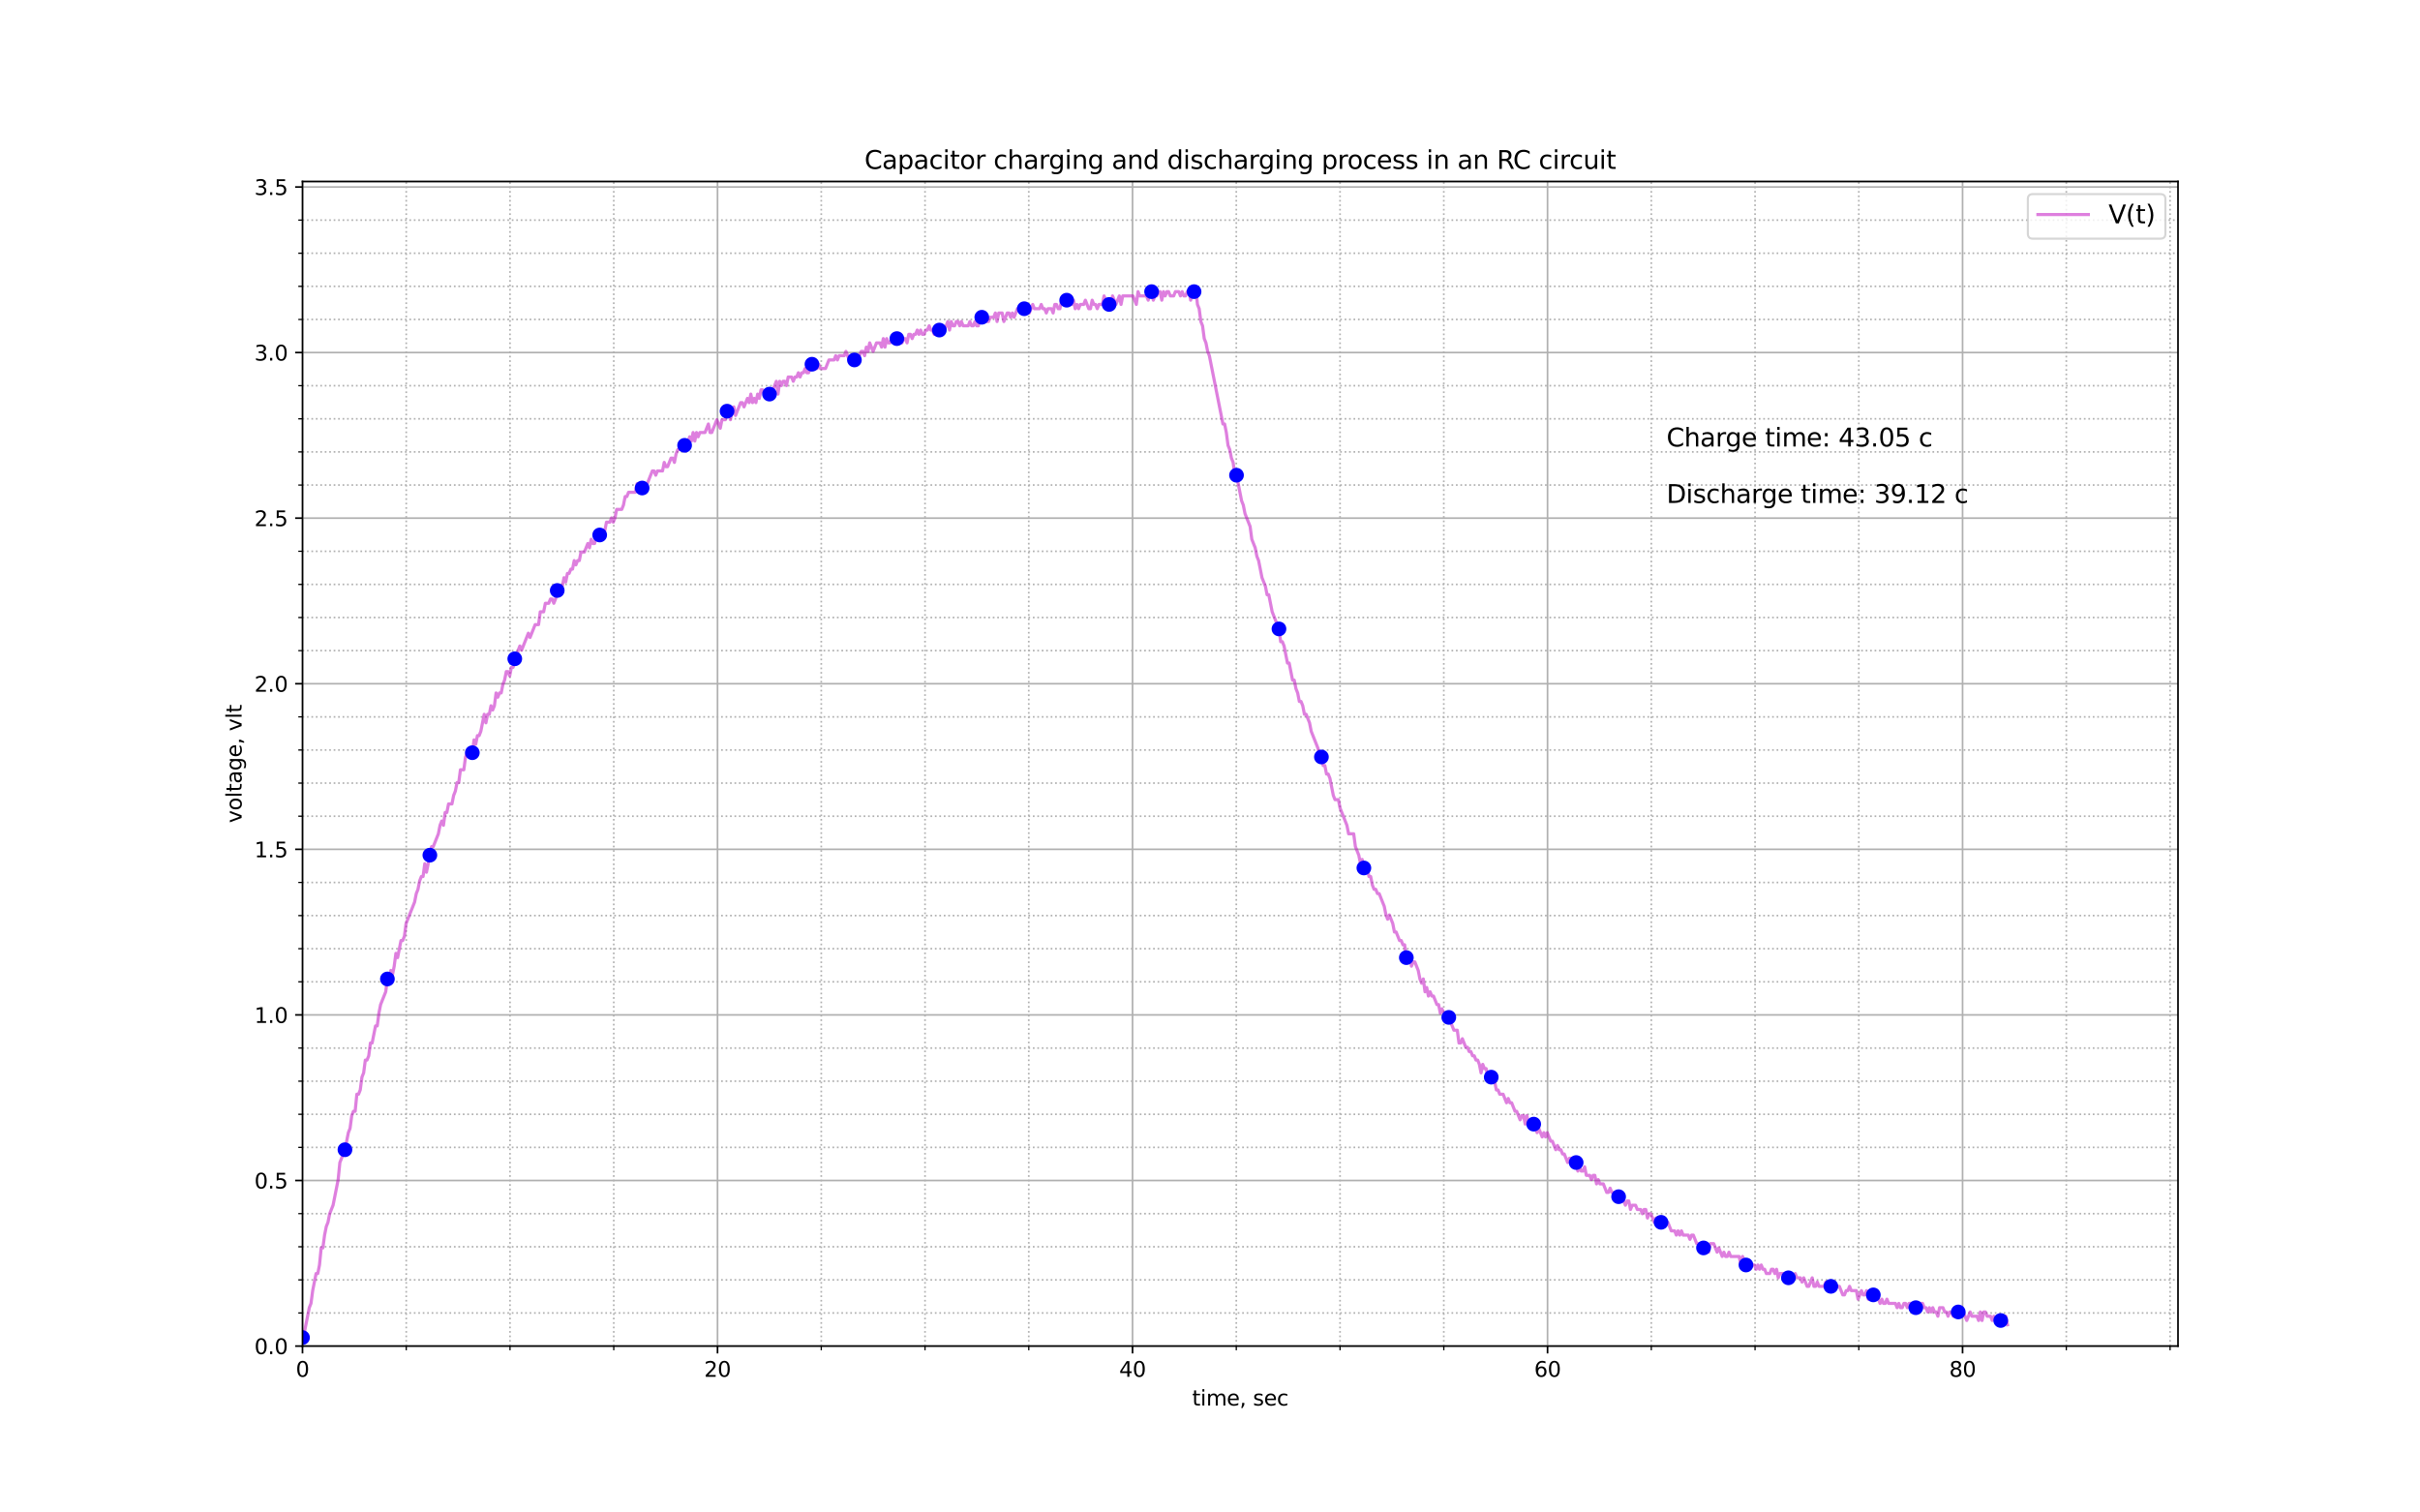 <?xml version="1.0" encoding="utf-8" standalone="no"?>
<!DOCTYPE svg PUBLIC "-//W3C//DTD SVG 1.1//EN"
  "http://www.w3.org/Graphics/SVG/1.1/DTD/svg11.dtd">
<svg height="720pt" version="1.1" viewBox="0 0 1152 720" width="1152pt" xmlns="http://www.w3.org/2000/svg" xmlns:xlink="http://www.w3.org/1999/xlink">
 <defs>
  <style type="text/css">*{stroke-linecap:butt;stroke-linejoin:round;}</style>
 </defs>
 <g id="figure_1">
  <g id="patch_1">
   <path d="M 0 720 
L 1152 720 
L 1152 0 
L 0 0 
z
" style="fill:#ffffff;"/>
  </g>
  <g id="axes_1">
   <g id="patch_2">
    <path d="M 144 640.8 
L 1036.8 640.8 
L 1036.8 86.4 
L 144 86.4 
z
" style="fill:#ffffff;"/>
   </g>
   <g id="matplotlib.axis_1">
    <g id="xtick_1">
     <g id="line2d_1">
      <path clip-path="url(#p3a22d773e1)" d="M 144 640.8 
L 144 86.4 
" style="fill:none;stroke:#b0b0b0;stroke-linecap:square;stroke-width:0.8;"/>
     </g>
     <g id="line2d_2">
      <defs>
       <path d="M 0 0 
L 0 3.5 
" id="md4ee005c33" style="stroke:#000000;stroke-width:0.8;"/>
      </defs>
      <g>
       <use style="stroke:#000000;stroke-width:0.8;" x="144" xlink:href="#md4ee005c33" y="640.8"/>
      </g>
     </g>
     <g id="text_1">
      <!-- 0 -->
      <g transform="translate(140.819 655.398)scale(0.1 -0.1)">
       <defs>
        <path d="M 2034 4250 
Q 1547 4250 1301 3770 
Q 1056 3291 1056 2328 
Q 1056 1369 1301 889 
Q 1547 409 2034 409 
Q 2525 409 2770 889 
Q 3016 1369 3016 2328 
Q 3016 3291 2770 3770 
Q 2525 4250 2034 4250 
z
M 2034 4750 
Q 2819 4750 3233 4129 
Q 3647 3509 3647 2328 
Q 3647 1150 3233 529 
Q 2819 -91 2034 -91 
Q 1250 -91 836 529 
Q 422 1150 422 2328 
Q 422 3509 836 4129 
Q 1250 4750 2034 4750 
z
" id="DejaVuSans-30" transform="scale(0.016)"/>
       </defs>
       <use xlink:href="#DejaVuSans-30"/>
      </g>
     </g>
    </g>
    <g id="xtick_2">
     <g id="line2d_3">
      <path clip-path="url(#p3a22d773e1)" d="M 341.561 640.8 
L 341.561 86.4 
" style="fill:none;stroke:#b0b0b0;stroke-linecap:square;stroke-width:0.8;"/>
     </g>
     <g id="line2d_4">
      <g>
       <use style="stroke:#000000;stroke-width:0.8;" x="341.561" xlink:href="#md4ee005c33" y="640.8"/>
      </g>
     </g>
     <g id="text_2">
      <!-- 20 -->
      <g transform="translate(335.199 655.398)scale(0.1 -0.1)">
       <defs>
        <path d="M 1228 531 
L 3431 531 
L 3431 0 
L 469 0 
L 469 531 
Q 828 903 1448 1529 
Q 2069 2156 2228 2338 
Q 2531 2678 2651 2914 
Q 2772 3150 2772 3378 
Q 2772 3750 2511 3984 
Q 2250 4219 1831 4219 
Q 1534 4219 1204 4116 
Q 875 4013 500 3803 
L 500 4441 
Q 881 4594 1212 4672 
Q 1544 4750 1819 4750 
Q 2544 4750 2975 4387 
Q 3406 4025 3406 3419 
Q 3406 3131 3298 2873 
Q 3191 2616 2906 2266 
Q 2828 2175 2409 1742 
Q 1991 1309 1228 531 
z
" id="DejaVuSans-32" transform="scale(0.016)"/>
       </defs>
       <use xlink:href="#DejaVuSans-32"/>
       <use x="63.623" xlink:href="#DejaVuSans-30"/>
      </g>
     </g>
    </g>
    <g id="xtick_3">
     <g id="line2d_5">
      <path clip-path="url(#p3a22d773e1)" d="M 539.123 640.8 
L 539.123 86.4 
" style="fill:none;stroke:#b0b0b0;stroke-linecap:square;stroke-width:0.8;"/>
     </g>
     <g id="line2d_6">
      <g>
       <use style="stroke:#000000;stroke-width:0.8;" x="539.123" xlink:href="#md4ee005c33" y="640.8"/>
      </g>
     </g>
     <g id="text_3">
      <!-- 40 -->
      <g transform="translate(532.76 655.398)scale(0.1 -0.1)">
       <defs>
        <path d="M 2419 4116 
L 825 1625 
L 2419 1625 
L 2419 4116 
z
M 2253 4666 
L 3047 4666 
L 3047 1625 
L 3713 1625 
L 3713 1100 
L 3047 1100 
L 3047 0 
L 2419 0 
L 2419 1100 
L 313 1100 
L 313 1709 
L 2253 4666 
z
" id="DejaVuSans-34" transform="scale(0.016)"/>
       </defs>
       <use xlink:href="#DejaVuSans-34"/>
       <use x="63.623" xlink:href="#DejaVuSans-30"/>
      </g>
     </g>
    </g>
    <g id="xtick_4">
     <g id="line2d_7">
      <path clip-path="url(#p3a22d773e1)" d="M 736.684 640.8 
L 736.684 86.4 
" style="fill:none;stroke:#b0b0b0;stroke-linecap:square;stroke-width:0.8;"/>
     </g>
     <g id="line2d_8">
      <g>
       <use style="stroke:#000000;stroke-width:0.8;" x="736.684" xlink:href="#md4ee005c33" y="640.8"/>
      </g>
     </g>
     <g id="text_4">
      <!-- 60 -->
      <g transform="translate(730.322 655.398)scale(0.1 -0.1)">
       <defs>
        <path d="M 2113 2584 
Q 1688 2584 1439 2293 
Q 1191 2003 1191 1497 
Q 1191 994 1439 701 
Q 1688 409 2113 409 
Q 2538 409 2786 701 
Q 3034 994 3034 1497 
Q 3034 2003 2786 2293 
Q 2538 2584 2113 2584 
z
M 3366 4563 
L 3366 3988 
Q 3128 4100 2886 4159 
Q 2644 4219 2406 4219 
Q 1781 4219 1451 3797 
Q 1122 3375 1075 2522 
Q 1259 2794 1537 2939 
Q 1816 3084 2150 3084 
Q 2853 3084 3261 2657 
Q 3669 2231 3669 1497 
Q 3669 778 3244 343 
Q 2819 -91 2113 -91 
Q 1303 -91 875 529 
Q 447 1150 447 2328 
Q 447 3434 972 4092 
Q 1497 4750 2381 4750 
Q 2619 4750 2861 4703 
Q 3103 4656 3366 4563 
z
" id="DejaVuSans-36" transform="scale(0.016)"/>
       </defs>
       <use xlink:href="#DejaVuSans-36"/>
       <use x="63.623" xlink:href="#DejaVuSans-30"/>
      </g>
     </g>
    </g>
    <g id="xtick_5">
     <g id="line2d_9">
      <path clip-path="url(#p3a22d773e1)" d="M 934.246 640.8 
L 934.246 86.4 
" style="fill:none;stroke:#b0b0b0;stroke-linecap:square;stroke-width:0.8;"/>
     </g>
     <g id="line2d_10">
      <g>
       <use style="stroke:#000000;stroke-width:0.8;" x="934.246" xlink:href="#md4ee005c33" y="640.8"/>
      </g>
     </g>
     <g id="text_5">
      <!-- 80 -->
      <g transform="translate(927.883 655.398)scale(0.1 -0.1)">
       <defs>
        <path d="M 2034 2216 
Q 1584 2216 1326 1975 
Q 1069 1734 1069 1313 
Q 1069 891 1326 650 
Q 1584 409 2034 409 
Q 2484 409 2743 651 
Q 3003 894 3003 1313 
Q 3003 1734 2745 1975 
Q 2488 2216 2034 2216 
z
M 1403 2484 
Q 997 2584 770 2862 
Q 544 3141 544 3541 
Q 544 4100 942 4425 
Q 1341 4750 2034 4750 
Q 2731 4750 3128 4425 
Q 3525 4100 3525 3541 
Q 3525 3141 3298 2862 
Q 3072 2584 2669 2484 
Q 3125 2378 3379 2068 
Q 3634 1759 3634 1313 
Q 3634 634 3220 271 
Q 2806 -91 2034 -91 
Q 1263 -91 848 271 
Q 434 634 434 1313 
Q 434 1759 690 2068 
Q 947 2378 1403 2484 
z
M 1172 3481 
Q 1172 3119 1398 2916 
Q 1625 2713 2034 2713 
Q 2441 2713 2670 2916 
Q 2900 3119 2900 3481 
Q 2900 3844 2670 4047 
Q 2441 4250 2034 4250 
Q 1625 4250 1398 4047 
Q 1172 3844 1172 3481 
z
" id="DejaVuSans-38" transform="scale(0.016)"/>
       </defs>
       <use xlink:href="#DejaVuSans-38"/>
       <use x="63.623" xlink:href="#DejaVuSans-30"/>
      </g>
     </g>
    </g>
    <g id="xtick_6">
     <g id="line2d_11">
      <path clip-path="url(#p3a22d773e1)" d="M 193.39 640.8 
L 193.39 86.4 
" style="fill:none;stroke:#b0b0b0;stroke-dasharray:0.8,1.32;stroke-dashoffset:0;stroke-width:0.8;"/>
     </g>
     <g id="line2d_12">
      <defs>
       <path d="M 0 0 
L 0 2 
" id="md3f8cdf0d9" style="stroke:#000000;stroke-width:0.6;"/>
      </defs>
      <g>
       <use style="stroke:#000000;stroke-width:0.6;" x="193.39" xlink:href="#md3f8cdf0d9" y="640.8"/>
      </g>
     </g>
    </g>
    <g id="xtick_7">
     <g id="line2d_13">
      <path clip-path="url(#p3a22d773e1)" d="M 242.781 640.8 
L 242.781 86.4 
" style="fill:none;stroke:#b0b0b0;stroke-dasharray:0.8,1.32;stroke-dashoffset:0;stroke-width:0.8;"/>
     </g>
     <g id="line2d_14">
      <g>
       <use style="stroke:#000000;stroke-width:0.6;" x="242.781" xlink:href="#md3f8cdf0d9" y="640.8"/>
      </g>
     </g>
    </g>
    <g id="xtick_8">
     <g id="line2d_15">
      <path clip-path="url(#p3a22d773e1)" d="M 292.171 640.8 
L 292.171 86.4 
" style="fill:none;stroke:#b0b0b0;stroke-dasharray:0.8,1.32;stroke-dashoffset:0;stroke-width:0.8;"/>
     </g>
     <g id="line2d_16">
      <g>
       <use style="stroke:#000000;stroke-width:0.6;" x="292.171" xlink:href="#md3f8cdf0d9" y="640.8"/>
      </g>
     </g>
    </g>
    <g id="xtick_9">
     <g id="line2d_17">
      <path clip-path="url(#p3a22d773e1)" d="M 390.952 640.8 
L 390.952 86.4 
" style="fill:none;stroke:#b0b0b0;stroke-dasharray:0.8,1.32;stroke-dashoffset:0;stroke-width:0.8;"/>
     </g>
     <g id="line2d_18">
      <g>
       <use style="stroke:#000000;stroke-width:0.6;" x="390.952" xlink:href="#md3f8cdf0d9" y="640.8"/>
      </g>
     </g>
    </g>
    <g id="xtick_10">
     <g id="line2d_19">
      <path clip-path="url(#p3a22d773e1)" d="M 440.342 640.8 
L 440.342 86.4 
" style="fill:none;stroke:#b0b0b0;stroke-dasharray:0.8,1.32;stroke-dashoffset:0;stroke-width:0.8;"/>
     </g>
     <g id="line2d_20">
      <g>
       <use style="stroke:#000000;stroke-width:0.6;" x="440.342" xlink:href="#md3f8cdf0d9" y="640.8"/>
      </g>
     </g>
    </g>
    <g id="xtick_11">
     <g id="line2d_21">
      <path clip-path="url(#p3a22d773e1)" d="M 489.733 640.8 
L 489.733 86.4 
" style="fill:none;stroke:#b0b0b0;stroke-dasharray:0.8,1.32;stroke-dashoffset:0;stroke-width:0.8;"/>
     </g>
     <g id="line2d_22">
      <g>
       <use style="stroke:#000000;stroke-width:0.6;" x="489.733" xlink:href="#md3f8cdf0d9" y="640.8"/>
      </g>
     </g>
    </g>
    <g id="xtick_12">
     <g id="line2d_23">
      <path clip-path="url(#p3a22d773e1)" d="M 588.513 640.8 
L 588.513 86.4 
" style="fill:none;stroke:#b0b0b0;stroke-dasharray:0.8,1.32;stroke-dashoffset:0;stroke-width:0.8;"/>
     </g>
     <g id="line2d_24">
      <g>
       <use style="stroke:#000000;stroke-width:0.6;" x="588.513" xlink:href="#md3f8cdf0d9" y="640.8"/>
      </g>
     </g>
    </g>
    <g id="xtick_13">
     <g id="line2d_25">
      <path clip-path="url(#p3a22d773e1)" d="M 637.904 640.8 
L 637.904 86.4 
" style="fill:none;stroke:#b0b0b0;stroke-dasharray:0.8,1.32;stroke-dashoffset:0;stroke-width:0.8;"/>
     </g>
     <g id="line2d_26">
      <g>
       <use style="stroke:#000000;stroke-width:0.6;" x="637.904" xlink:href="#md3f8cdf0d9" y="640.8"/>
      </g>
     </g>
    </g>
    <g id="xtick_14">
     <g id="line2d_27">
      <path clip-path="url(#p3a22d773e1)" d="M 687.294 640.8 
L 687.294 86.4 
" style="fill:none;stroke:#b0b0b0;stroke-dasharray:0.8,1.32;stroke-dashoffset:0;stroke-width:0.8;"/>
     </g>
     <g id="line2d_28">
      <g>
       <use style="stroke:#000000;stroke-width:0.6;" x="687.294" xlink:href="#md3f8cdf0d9" y="640.8"/>
      </g>
     </g>
    </g>
    <g id="xtick_15">
     <g id="line2d_29">
      <path clip-path="url(#p3a22d773e1)" d="M 786.075 640.8 
L 786.075 86.4 
" style="fill:none;stroke:#b0b0b0;stroke-dasharray:0.8,1.32;stroke-dashoffset:0;stroke-width:0.8;"/>
     </g>
     <g id="line2d_30">
      <g>
       <use style="stroke:#000000;stroke-width:0.6;" x="786.075" xlink:href="#md3f8cdf0d9" y="640.8"/>
      </g>
     </g>
    </g>
    <g id="xtick_16">
     <g id="line2d_31">
      <path clip-path="url(#p3a22d773e1)" d="M 835.465 640.8 
L 835.465 86.4 
" style="fill:none;stroke:#b0b0b0;stroke-dasharray:0.8,1.32;stroke-dashoffset:0;stroke-width:0.8;"/>
     </g>
     <g id="line2d_32">
      <g>
       <use style="stroke:#000000;stroke-width:0.6;" x="835.465" xlink:href="#md3f8cdf0d9" y="640.8"/>
      </g>
     </g>
    </g>
    <g id="xtick_17">
     <g id="line2d_33">
      <path clip-path="url(#p3a22d773e1)" d="M 884.855 640.8 
L 884.855 86.4 
" style="fill:none;stroke:#b0b0b0;stroke-dasharray:0.8,1.32;stroke-dashoffset:0;stroke-width:0.8;"/>
     </g>
     <g id="line2d_34">
      <g>
       <use style="stroke:#000000;stroke-width:0.6;" x="884.855" xlink:href="#md3f8cdf0d9" y="640.8"/>
      </g>
     </g>
    </g>
    <g id="xtick_18">
     <g id="line2d_35">
      <path clip-path="url(#p3a22d773e1)" d="M 983.636 640.8 
L 983.636 86.4 
" style="fill:none;stroke:#b0b0b0;stroke-dasharray:0.8,1.32;stroke-dashoffset:0;stroke-width:0.8;"/>
     </g>
     <g id="line2d_36">
      <g>
       <use style="stroke:#000000;stroke-width:0.6;" x="983.636" xlink:href="#md3f8cdf0d9" y="640.8"/>
      </g>
     </g>
    </g>
    <g id="xtick_19">
     <g id="line2d_37">
      <path clip-path="url(#p3a22d773e1)" d="M 1033.027 640.8 
L 1033.027 86.4 
" style="fill:none;stroke:#b0b0b0;stroke-dasharray:0.8,1.32;stroke-dashoffset:0;stroke-width:0.8;"/>
     </g>
     <g id="line2d_38">
      <g>
       <use style="stroke:#000000;stroke-width:0.6;" x="1033.027" xlink:href="#md3f8cdf0d9" y="640.8"/>
      </g>
     </g>
    </g>
    <g id="text_6">
     <!-- time, sec -->
     <g transform="translate(567.495 669.077)scale(0.1 -0.1)">
      <defs>
       <path d="M 1172 4494 
L 1172 3500 
L 2356 3500 
L 2356 3053 
L 1172 3053 
L 1172 1153 
Q 1172 725 1289 603 
Q 1406 481 1766 481 
L 2356 481 
L 2356 0 
L 1766 0 
Q 1100 0 847 248 
Q 594 497 594 1153 
L 594 3053 
L 172 3053 
L 172 3500 
L 594 3500 
L 594 4494 
L 1172 4494 
z
" id="DejaVuSans-74" transform="scale(0.016)"/>
       <path d="M 603 3500 
L 1178 3500 
L 1178 0 
L 603 0 
L 603 3500 
z
M 603 4863 
L 1178 4863 
L 1178 4134 
L 603 4134 
L 603 4863 
z
" id="DejaVuSans-69" transform="scale(0.016)"/>
       <path d="M 3328 2828 
Q 3544 3216 3844 3400 
Q 4144 3584 4550 3584 
Q 5097 3584 5394 3201 
Q 5691 2819 5691 2113 
L 5691 0 
L 5113 0 
L 5113 2094 
Q 5113 2597 4934 2840 
Q 4756 3084 4391 3084 
Q 3944 3084 3684 2787 
Q 3425 2491 3425 1978 
L 3425 0 
L 2847 0 
L 2847 2094 
Q 2847 2600 2669 2842 
Q 2491 3084 2119 3084 
Q 1678 3084 1418 2786 
Q 1159 2488 1159 1978 
L 1159 0 
L 581 0 
L 581 3500 
L 1159 3500 
L 1159 2956 
Q 1356 3278 1631 3431 
Q 1906 3584 2284 3584 
Q 2666 3584 2933 3390 
Q 3200 3197 3328 2828 
z
" id="DejaVuSans-6d" transform="scale(0.016)"/>
       <path d="M 3597 1894 
L 3597 1613 
L 953 1613 
Q 991 1019 1311 708 
Q 1631 397 2203 397 
Q 2534 397 2845 478 
Q 3156 559 3463 722 
L 3463 178 
Q 3153 47 2828 -22 
Q 2503 -91 2169 -91 
Q 1331 -91 842 396 
Q 353 884 353 1716 
Q 353 2575 817 3079 
Q 1281 3584 2069 3584 
Q 2775 3584 3186 3129 
Q 3597 2675 3597 1894 
z
M 3022 2063 
Q 3016 2534 2758 2815 
Q 2500 3097 2075 3097 
Q 1594 3097 1305 2825 
Q 1016 2553 972 2059 
L 3022 2063 
z
" id="DejaVuSans-65" transform="scale(0.016)"/>
       <path d="M 750 794 
L 1409 794 
L 1409 256 
L 897 -744 
L 494 -744 
L 750 256 
L 750 794 
z
" id="DejaVuSans-2c" transform="scale(0.016)"/>
       <path id="DejaVuSans-20" transform="scale(0.016)"/>
       <path d="M 2834 3397 
L 2834 2853 
Q 2591 2978 2328 3040 
Q 2066 3103 1784 3103 
Q 1356 3103 1142 2972 
Q 928 2841 928 2578 
Q 928 2378 1081 2264 
Q 1234 2150 1697 2047 
L 1894 2003 
Q 2506 1872 2764 1633 
Q 3022 1394 3022 966 
Q 3022 478 2636 193 
Q 2250 -91 1575 -91 
Q 1294 -91 989 -36 
Q 684 19 347 128 
L 347 722 
Q 666 556 975 473 
Q 1284 391 1588 391 
Q 1994 391 2212 530 
Q 2431 669 2431 922 
Q 2431 1156 2273 1281 
Q 2116 1406 1581 1522 
L 1381 1569 
Q 847 1681 609 1914 
Q 372 2147 372 2553 
Q 372 3047 722 3315 
Q 1072 3584 1716 3584 
Q 2034 3584 2315 3537 
Q 2597 3491 2834 3397 
z
" id="DejaVuSans-73" transform="scale(0.016)"/>
       <path d="M 3122 3366 
L 3122 2828 
Q 2878 2963 2633 3030 
Q 2388 3097 2138 3097 
Q 1578 3097 1268 2742 
Q 959 2388 959 1747 
Q 959 1106 1268 751 
Q 1578 397 2138 397 
Q 2388 397 2633 464 
Q 2878 531 3122 666 
L 3122 134 
Q 2881 22 2623 -34 
Q 2366 -91 2075 -91 
Q 1284 -91 818 406 
Q 353 903 353 1747 
Q 353 2603 823 3093 
Q 1294 3584 2113 3584 
Q 2378 3584 2631 3529 
Q 2884 3475 3122 3366 
z
" id="DejaVuSans-63" transform="scale(0.016)"/>
      </defs>
      <use xlink:href="#DejaVuSans-74"/>
      <use x="39.209" xlink:href="#DejaVuSans-69"/>
      <use x="66.992" xlink:href="#DejaVuSans-6d"/>
      <use x="164.404" xlink:href="#DejaVuSans-65"/>
      <use x="225.928" xlink:href="#DejaVuSans-2c"/>
      <use x="257.715" xlink:href="#DejaVuSans-20"/>
      <use x="289.502" xlink:href="#DejaVuSans-73"/>
      <use x="341.602" xlink:href="#DejaVuSans-65"/>
      <use x="403.125" xlink:href="#DejaVuSans-63"/>
     </g>
    </g>
   </g>
   <g id="matplotlib.axis_2">
    <g id="ytick_1">
     <g id="line2d_39">
      <path clip-path="url(#p3a22d773e1)" d="M 144 640.8 
L 1036.8 640.8 
" style="fill:none;stroke:#b0b0b0;stroke-linecap:square;stroke-width:0.8;"/>
     </g>
     <g id="line2d_40">
      <defs>
       <path d="M 0 0 
L -3.5 0 
" id="m7d3d0504b8" style="stroke:#000000;stroke-width:0.8;"/>
      </defs>
      <g>
       <use style="stroke:#000000;stroke-width:0.8;" x="144" xlink:href="#m7d3d0504b8" y="640.8"/>
      </g>
     </g>
     <g id="text_7">
      <!-- 0.0 -->
      <g transform="translate(121.097 644.599)scale(0.1 -0.1)">
       <defs>
        <path d="M 684 794 
L 1344 794 
L 1344 0 
L 684 0 
L 684 794 
z
" id="DejaVuSans-2e" transform="scale(0.016)"/>
       </defs>
       <use xlink:href="#DejaVuSans-30"/>
       <use x="63.623" xlink:href="#DejaVuSans-2e"/>
       <use x="95.41" xlink:href="#DejaVuSans-30"/>
      </g>
     </g>
    </g>
    <g id="ytick_2">
     <g id="line2d_41">
      <path clip-path="url(#p3a22d773e1)" d="M 144 561.973 
L 1036.8 561.973 
" style="fill:none;stroke:#b0b0b0;stroke-linecap:square;stroke-width:0.8;"/>
     </g>
     <g id="line2d_42">
      <g>
       <use style="stroke:#000000;stroke-width:0.8;" x="144" xlink:href="#m7d3d0504b8" y="561.973"/>
      </g>
     </g>
     <g id="text_8">
      <!-- 0.5 -->
      <g transform="translate(121.097 565.772)scale(0.1 -0.1)">
       <defs>
        <path d="M 691 4666 
L 3169 4666 
L 3169 4134 
L 1269 4134 
L 1269 2991 
Q 1406 3038 1543 3061 
Q 1681 3084 1819 3084 
Q 2600 3084 3056 2656 
Q 3513 2228 3513 1497 
Q 3513 744 3044 326 
Q 2575 -91 1722 -91 
Q 1428 -91 1123 -41 
Q 819 9 494 109 
L 494 744 
Q 775 591 1075 516 
Q 1375 441 1709 441 
Q 2250 441 2565 725 
Q 2881 1009 2881 1497 
Q 2881 1984 2565 2268 
Q 2250 2553 1709 2553 
Q 1456 2553 1204 2497 
Q 953 2441 691 2322 
L 691 4666 
z
" id="DejaVuSans-35" transform="scale(0.016)"/>
       </defs>
       <use xlink:href="#DejaVuSans-30"/>
       <use x="63.623" xlink:href="#DejaVuSans-2e"/>
       <use x="95.41" xlink:href="#DejaVuSans-35"/>
      </g>
     </g>
    </g>
    <g id="ytick_3">
     <g id="line2d_43">
      <path clip-path="url(#p3a22d773e1)" d="M 144 483.146 
L 1036.8 483.146 
" style="fill:none;stroke:#b0b0b0;stroke-linecap:square;stroke-width:0.8;"/>
     </g>
     <g id="line2d_44">
      <g>
       <use style="stroke:#000000;stroke-width:0.8;" x="144" xlink:href="#m7d3d0504b8" y="483.146"/>
      </g>
     </g>
     <g id="text_9">
      <!-- 1.0 -->
      <g transform="translate(121.097 486.945)scale(0.1 -0.1)">
       <defs>
        <path d="M 794 531 
L 1825 531 
L 1825 4091 
L 703 3866 
L 703 4441 
L 1819 4666 
L 2450 4666 
L 2450 531 
L 3481 531 
L 3481 0 
L 794 0 
L 794 531 
z
" id="DejaVuSans-31" transform="scale(0.016)"/>
       </defs>
       <use xlink:href="#DejaVuSans-31"/>
       <use x="63.623" xlink:href="#DejaVuSans-2e"/>
       <use x="95.41" xlink:href="#DejaVuSans-30"/>
      </g>
     </g>
    </g>
    <g id="ytick_4">
     <g id="line2d_45">
      <path clip-path="url(#p3a22d773e1)" d="M 144 404.319 
L 1036.8 404.319 
" style="fill:none;stroke:#b0b0b0;stroke-linecap:square;stroke-width:0.8;"/>
     </g>
     <g id="line2d_46">
      <g>
       <use style="stroke:#000000;stroke-width:0.8;" x="144" xlink:href="#m7d3d0504b8" y="404.319"/>
      </g>
     </g>
     <g id="text_10">
      <!-- 1.5 -->
      <g transform="translate(121.097 408.118)scale(0.1 -0.1)">
       <use xlink:href="#DejaVuSans-31"/>
       <use x="63.623" xlink:href="#DejaVuSans-2e"/>
       <use x="95.41" xlink:href="#DejaVuSans-35"/>
      </g>
     </g>
    </g>
    <g id="ytick_5">
     <g id="line2d_47">
      <path clip-path="url(#p3a22d773e1)" d="M 144 325.492 
L 1036.8 325.492 
" style="fill:none;stroke:#b0b0b0;stroke-linecap:square;stroke-width:0.8;"/>
     </g>
     <g id="line2d_48">
      <g>
       <use style="stroke:#000000;stroke-width:0.8;" x="144" xlink:href="#m7d3d0504b8" y="325.492"/>
      </g>
     </g>
     <g id="text_11">
      <!-- 2.0 -->
      <g transform="translate(121.097 329.291)scale(0.1 -0.1)">
       <use xlink:href="#DejaVuSans-32"/>
       <use x="63.623" xlink:href="#DejaVuSans-2e"/>
       <use x="95.41" xlink:href="#DejaVuSans-30"/>
      </g>
     </g>
    </g>
    <g id="ytick_6">
     <g id="line2d_49">
      <path clip-path="url(#p3a22d773e1)" d="M 144 246.665 
L 1036.8 246.665 
" style="fill:none;stroke:#b0b0b0;stroke-linecap:square;stroke-width:0.8;"/>
     </g>
     <g id="line2d_50">
      <g>
       <use style="stroke:#000000;stroke-width:0.8;" x="144" xlink:href="#m7d3d0504b8" y="246.665"/>
      </g>
     </g>
     <g id="text_12">
      <!-- 2.5 -->
      <g transform="translate(121.097 250.464)scale(0.1 -0.1)">
       <use xlink:href="#DejaVuSans-32"/>
       <use x="63.623" xlink:href="#DejaVuSans-2e"/>
       <use x="95.41" xlink:href="#DejaVuSans-35"/>
      </g>
     </g>
    </g>
    <g id="ytick_7">
     <g id="line2d_51">
      <path clip-path="url(#p3a22d773e1)" d="M 144 167.838 
L 1036.8 167.838 
" style="fill:none;stroke:#b0b0b0;stroke-linecap:square;stroke-width:0.8;"/>
     </g>
     <g id="line2d_52">
      <g>
       <use style="stroke:#000000;stroke-width:0.8;" x="144" xlink:href="#m7d3d0504b8" y="167.838"/>
      </g>
     </g>
     <g id="text_13">
      <!-- 3.0 -->
      <g transform="translate(121.097 171.637)scale(0.1 -0.1)">
       <defs>
        <path d="M 2597 2516 
Q 3050 2419 3304 2112 
Q 3559 1806 3559 1356 
Q 3559 666 3084 287 
Q 2609 -91 1734 -91 
Q 1441 -91 1130 -33 
Q 819 25 488 141 
L 488 750 
Q 750 597 1062 519 
Q 1375 441 1716 441 
Q 2309 441 2620 675 
Q 2931 909 2931 1356 
Q 2931 1769 2642 2001 
Q 2353 2234 1838 2234 
L 1294 2234 
L 1294 2753 
L 1863 2753 
Q 2328 2753 2575 2939 
Q 2822 3125 2822 3475 
Q 2822 3834 2567 4026 
Q 2313 4219 1838 4219 
Q 1578 4219 1281 4162 
Q 984 4106 628 3988 
L 628 4550 
Q 988 4650 1302 4700 
Q 1616 4750 1894 4750 
Q 2613 4750 3031 4423 
Q 3450 4097 3450 3541 
Q 3450 3153 3228 2886 
Q 3006 2619 2597 2516 
z
" id="DejaVuSans-33" transform="scale(0.016)"/>
       </defs>
       <use xlink:href="#DejaVuSans-33"/>
       <use x="63.623" xlink:href="#DejaVuSans-2e"/>
       <use x="95.41" xlink:href="#DejaVuSans-30"/>
      </g>
     </g>
    </g>
    <g id="ytick_8">
     <g id="line2d_53">
      <path clip-path="url(#p3a22d773e1)" d="M 144 89.011 
L 1036.8 89.011 
" style="fill:none;stroke:#b0b0b0;stroke-linecap:square;stroke-width:0.8;"/>
     </g>
     <g id="line2d_54">
      <g>
       <use style="stroke:#000000;stroke-width:0.8;" x="144" xlink:href="#m7d3d0504b8" y="89.011"/>
      </g>
     </g>
     <g id="text_14">
      <!-- 3.5 -->
      <g transform="translate(121.097 92.81)scale(0.1 -0.1)">
       <use xlink:href="#DejaVuSans-33"/>
       <use x="63.623" xlink:href="#DejaVuSans-2e"/>
       <use x="95.41" xlink:href="#DejaVuSans-35"/>
      </g>
     </g>
    </g>
    <g id="ytick_9">
     <g id="line2d_55">
      <path clip-path="url(#p3a22d773e1)" d="M 144 625.035 
L 1036.8 625.035 
" style="fill:none;stroke:#b0b0b0;stroke-dasharray:0.8,1.32;stroke-dashoffset:0;stroke-width:0.8;"/>
     </g>
     <g id="line2d_56">
      <defs>
       <path d="M 0 0 
L -2 0 
" id="mba3a2a3f59" style="stroke:#000000;stroke-width:0.6;"/>
      </defs>
      <g>
       <use style="stroke:#000000;stroke-width:0.6;" x="144" xlink:href="#mba3a2a3f59" y="625.035"/>
      </g>
     </g>
    </g>
    <g id="ytick_10">
     <g id="line2d_57">
      <path clip-path="url(#p3a22d773e1)" d="M 144 609.269 
L 1036.8 609.269 
" style="fill:none;stroke:#b0b0b0;stroke-dasharray:0.8,1.32;stroke-dashoffset:0;stroke-width:0.8;"/>
     </g>
     <g id="line2d_58">
      <g>
       <use style="stroke:#000000;stroke-width:0.6;" x="144" xlink:href="#mba3a2a3f59" y="609.269"/>
      </g>
     </g>
    </g>
    <g id="ytick_11">
     <g id="line2d_59">
      <path clip-path="url(#p3a22d773e1)" d="M 144 593.504 
L 1036.8 593.504 
" style="fill:none;stroke:#b0b0b0;stroke-dasharray:0.8,1.32;stroke-dashoffset:0;stroke-width:0.8;"/>
     </g>
     <g id="line2d_60">
      <g>
       <use style="stroke:#000000;stroke-width:0.6;" x="144" xlink:href="#mba3a2a3f59" y="593.504"/>
      </g>
     </g>
    </g>
    <g id="ytick_12">
     <g id="line2d_61">
      <path clip-path="url(#p3a22d773e1)" d="M 144 577.738 
L 1036.8 577.738 
" style="fill:none;stroke:#b0b0b0;stroke-dasharray:0.8,1.32;stroke-dashoffset:0;stroke-width:0.8;"/>
     </g>
     <g id="line2d_62">
      <g>
       <use style="stroke:#000000;stroke-width:0.6;" x="144" xlink:href="#mba3a2a3f59" y="577.738"/>
      </g>
     </g>
    </g>
    <g id="ytick_13">
     <g id="line2d_63">
      <path clip-path="url(#p3a22d773e1)" d="M 144 546.208 
L 1036.8 546.208 
" style="fill:none;stroke:#b0b0b0;stroke-dasharray:0.8,1.32;stroke-dashoffset:0;stroke-width:0.8;"/>
     </g>
     <g id="line2d_64">
      <g>
       <use style="stroke:#000000;stroke-width:0.6;" x="144" xlink:href="#mba3a2a3f59" y="546.208"/>
      </g>
     </g>
    </g>
    <g id="ytick_14">
     <g id="line2d_65">
      <path clip-path="url(#p3a22d773e1)" d="M 144 530.442 
L 1036.8 530.442 
" style="fill:none;stroke:#b0b0b0;stroke-dasharray:0.8,1.32;stroke-dashoffset:0;stroke-width:0.8;"/>
     </g>
     <g id="line2d_66">
      <g>
       <use style="stroke:#000000;stroke-width:0.6;" x="144" xlink:href="#mba3a2a3f59" y="530.442"/>
      </g>
     </g>
    </g>
    <g id="ytick_15">
     <g id="line2d_67">
      <path clip-path="url(#p3a22d773e1)" d="M 144 514.677 
L 1036.8 514.677 
" style="fill:none;stroke:#b0b0b0;stroke-dasharray:0.8,1.32;stroke-dashoffset:0;stroke-width:0.8;"/>
     </g>
     <g id="line2d_68">
      <g>
       <use style="stroke:#000000;stroke-width:0.6;" x="144" xlink:href="#mba3a2a3f59" y="514.677"/>
      </g>
     </g>
    </g>
    <g id="ytick_16">
     <g id="line2d_69">
      <path clip-path="url(#p3a22d773e1)" d="M 144 498.911 
L 1036.8 498.911 
" style="fill:none;stroke:#b0b0b0;stroke-dasharray:0.8,1.32;stroke-dashoffset:0;stroke-width:0.8;"/>
     </g>
     <g id="line2d_70">
      <g>
       <use style="stroke:#000000;stroke-width:0.6;" x="144" xlink:href="#mba3a2a3f59" y="498.911"/>
      </g>
     </g>
    </g>
    <g id="ytick_17">
     <g id="line2d_71">
      <path clip-path="url(#p3a22d773e1)" d="M 144 467.381 
L 1036.8 467.381 
" style="fill:none;stroke:#b0b0b0;stroke-dasharray:0.8,1.32;stroke-dashoffset:0;stroke-width:0.8;"/>
     </g>
     <g id="line2d_72">
      <g>
       <use style="stroke:#000000;stroke-width:0.6;" x="144" xlink:href="#mba3a2a3f59" y="467.381"/>
      </g>
     </g>
    </g>
    <g id="ytick_18">
     <g id="line2d_73">
      <path clip-path="url(#p3a22d773e1)" d="M 144 451.615 
L 1036.8 451.615 
" style="fill:none;stroke:#b0b0b0;stroke-dasharray:0.8,1.32;stroke-dashoffset:0;stroke-width:0.8;"/>
     </g>
     <g id="line2d_74">
      <g>
       <use style="stroke:#000000;stroke-width:0.6;" x="144" xlink:href="#mba3a2a3f59" y="451.615"/>
      </g>
     </g>
    </g>
    <g id="ytick_19">
     <g id="line2d_75">
      <path clip-path="url(#p3a22d773e1)" d="M 144 435.85 
L 1036.8 435.85 
" style="fill:none;stroke:#b0b0b0;stroke-dasharray:0.8,1.32;stroke-dashoffset:0;stroke-width:0.8;"/>
     </g>
     <g id="line2d_76">
      <g>
       <use style="stroke:#000000;stroke-width:0.6;" x="144" xlink:href="#mba3a2a3f59" y="435.85"/>
      </g>
     </g>
    </g>
    <g id="ytick_20">
     <g id="line2d_77">
      <path clip-path="url(#p3a22d773e1)" d="M 144 420.084 
L 1036.8 420.084 
" style="fill:none;stroke:#b0b0b0;stroke-dasharray:0.8,1.32;stroke-dashoffset:0;stroke-width:0.8;"/>
     </g>
     <g id="line2d_78">
      <g>
       <use style="stroke:#000000;stroke-width:0.6;" x="144" xlink:href="#mba3a2a3f59" y="420.084"/>
      </g>
     </g>
    </g>
    <g id="ytick_21">
     <g id="line2d_79">
      <path clip-path="url(#p3a22d773e1)" d="M 144 388.554 
L 1036.8 388.554 
" style="fill:none;stroke:#b0b0b0;stroke-dasharray:0.8,1.32;stroke-dashoffset:0;stroke-width:0.8;"/>
     </g>
     <g id="line2d_80">
      <g>
       <use style="stroke:#000000;stroke-width:0.6;" x="144" xlink:href="#mba3a2a3f59" y="388.554"/>
      </g>
     </g>
    </g>
    <g id="ytick_22">
     <g id="line2d_81">
      <path clip-path="url(#p3a22d773e1)" d="M 144 372.788 
L 1036.8 372.788 
" style="fill:none;stroke:#b0b0b0;stroke-dasharray:0.8,1.32;stroke-dashoffset:0;stroke-width:0.8;"/>
     </g>
     <g id="line2d_82">
      <g>
       <use style="stroke:#000000;stroke-width:0.6;" x="144" xlink:href="#mba3a2a3f59" y="372.788"/>
      </g>
     </g>
    </g>
    <g id="ytick_23">
     <g id="line2d_83">
      <path clip-path="url(#p3a22d773e1)" d="M 144 357.023 
L 1036.8 357.023 
" style="fill:none;stroke:#b0b0b0;stroke-dasharray:0.8,1.32;stroke-dashoffset:0;stroke-width:0.8;"/>
     </g>
     <g id="line2d_84">
      <g>
       <use style="stroke:#000000;stroke-width:0.6;" x="144" xlink:href="#mba3a2a3f59" y="357.023"/>
      </g>
     </g>
    </g>
    <g id="ytick_24">
     <g id="line2d_85">
      <path clip-path="url(#p3a22d773e1)" d="M 144 341.257 
L 1036.8 341.257 
" style="fill:none;stroke:#b0b0b0;stroke-dasharray:0.8,1.32;stroke-dashoffset:0;stroke-width:0.8;"/>
     </g>
     <g id="line2d_86">
      <g>
       <use style="stroke:#000000;stroke-width:0.6;" x="144" xlink:href="#mba3a2a3f59" y="341.257"/>
      </g>
     </g>
    </g>
    <g id="ytick_25">
     <g id="line2d_87">
      <path clip-path="url(#p3a22d773e1)" d="M 144 309.727 
L 1036.8 309.727 
" style="fill:none;stroke:#b0b0b0;stroke-dasharray:0.8,1.32;stroke-dashoffset:0;stroke-width:0.8;"/>
     </g>
     <g id="line2d_88">
      <g>
       <use style="stroke:#000000;stroke-width:0.6;" x="144" xlink:href="#mba3a2a3f59" y="309.727"/>
      </g>
     </g>
    </g>
    <g id="ytick_26">
     <g id="line2d_89">
      <path clip-path="url(#p3a22d773e1)" d="M 144 293.961 
L 1036.8 293.961 
" style="fill:none;stroke:#b0b0b0;stroke-dasharray:0.8,1.32;stroke-dashoffset:0;stroke-width:0.8;"/>
     </g>
     <g id="line2d_90">
      <g>
       <use style="stroke:#000000;stroke-width:0.6;" x="144" xlink:href="#mba3a2a3f59" y="293.961"/>
      </g>
     </g>
    </g>
    <g id="ytick_27">
     <g id="line2d_91">
      <path clip-path="url(#p3a22d773e1)" d="M 144 278.196 
L 1036.8 278.196 
" style="fill:none;stroke:#b0b0b0;stroke-dasharray:0.8,1.32;stroke-dashoffset:0;stroke-width:0.8;"/>
     </g>
     <g id="line2d_92">
      <g>
       <use style="stroke:#000000;stroke-width:0.6;" x="144" xlink:href="#mba3a2a3f59" y="278.196"/>
      </g>
     </g>
    </g>
    <g id="ytick_28">
     <g id="line2d_93">
      <path clip-path="url(#p3a22d773e1)" d="M 144 262.43 
L 1036.8 262.43 
" style="fill:none;stroke:#b0b0b0;stroke-dasharray:0.8,1.32;stroke-dashoffset:0;stroke-width:0.8;"/>
     </g>
     <g id="line2d_94">
      <g>
       <use style="stroke:#000000;stroke-width:0.6;" x="144" xlink:href="#mba3a2a3f59" y="262.43"/>
      </g>
     </g>
    </g>
    <g id="ytick_29">
     <g id="line2d_95">
      <path clip-path="url(#p3a22d773e1)" d="M 144 230.9 
L 1036.8 230.9 
" style="fill:none;stroke:#b0b0b0;stroke-dasharray:0.8,1.32;stroke-dashoffset:0;stroke-width:0.8;"/>
     </g>
     <g id="line2d_96">
      <g>
       <use style="stroke:#000000;stroke-width:0.6;" x="144" xlink:href="#mba3a2a3f59" y="230.9"/>
      </g>
     </g>
    </g>
    <g id="ytick_30">
     <g id="line2d_97">
      <path clip-path="url(#p3a22d773e1)" d="M 144 215.134 
L 1036.8 215.134 
" style="fill:none;stroke:#b0b0b0;stroke-dasharray:0.8,1.32;stroke-dashoffset:0;stroke-width:0.8;"/>
     </g>
     <g id="line2d_98">
      <g>
       <use style="stroke:#000000;stroke-width:0.6;" x="144" xlink:href="#mba3a2a3f59" y="215.134"/>
      </g>
     </g>
    </g>
    <g id="ytick_31">
     <g id="line2d_99">
      <path clip-path="url(#p3a22d773e1)" d="M 144 199.369 
L 1036.8 199.369 
" style="fill:none;stroke:#b0b0b0;stroke-dasharray:0.8,1.32;stroke-dashoffset:0;stroke-width:0.8;"/>
     </g>
     <g id="line2d_100">
      <g>
       <use style="stroke:#000000;stroke-width:0.6;" x="144" xlink:href="#mba3a2a3f59" y="199.369"/>
      </g>
     </g>
    </g>
    <g id="ytick_32">
     <g id="line2d_101">
      <path clip-path="url(#p3a22d773e1)" d="M 144 183.604 
L 1036.8 183.604 
" style="fill:none;stroke:#b0b0b0;stroke-dasharray:0.8,1.32;stroke-dashoffset:0;stroke-width:0.8;"/>
     </g>
     <g id="line2d_102">
      <g>
       <use style="stroke:#000000;stroke-width:0.6;" x="144" xlink:href="#mba3a2a3f59" y="183.604"/>
      </g>
     </g>
    </g>
    <g id="ytick_33">
     <g id="line2d_103">
      <path clip-path="url(#p3a22d773e1)" d="M 144 152.073 
L 1036.8 152.073 
" style="fill:none;stroke:#b0b0b0;stroke-dasharray:0.8,1.32;stroke-dashoffset:0;stroke-width:0.8;"/>
     </g>
     <g id="line2d_104">
      <g>
       <use style="stroke:#000000;stroke-width:0.6;" x="144" xlink:href="#mba3a2a3f59" y="152.073"/>
      </g>
     </g>
    </g>
    <g id="ytick_34">
     <g id="line2d_105">
      <path clip-path="url(#p3a22d773e1)" d="M 144 136.307 
L 1036.8 136.307 
" style="fill:none;stroke:#b0b0b0;stroke-dasharray:0.8,1.32;stroke-dashoffset:0;stroke-width:0.8;"/>
     </g>
     <g id="line2d_106">
      <g>
       <use style="stroke:#000000;stroke-width:0.6;" x="144" xlink:href="#mba3a2a3f59" y="136.307"/>
      </g>
     </g>
    </g>
    <g id="ytick_35">
     <g id="line2d_107">
      <path clip-path="url(#p3a22d773e1)" d="M 144 120.542 
L 1036.8 120.542 
" style="fill:none;stroke:#b0b0b0;stroke-dasharray:0.8,1.32;stroke-dashoffset:0;stroke-width:0.8;"/>
     </g>
     <g id="line2d_108">
      <g>
       <use style="stroke:#000000;stroke-width:0.6;" x="144" xlink:href="#mba3a2a3f59" y="120.542"/>
      </g>
     </g>
    </g>
    <g id="ytick_36">
     <g id="line2d_109">
      <path clip-path="url(#p3a22d773e1)" d="M 144 104.777 
L 1036.8 104.777 
" style="fill:none;stroke:#b0b0b0;stroke-dasharray:0.8,1.32;stroke-dashoffset:0;stroke-width:0.8;"/>
     </g>
     <g id="line2d_110">
      <g>
       <use style="stroke:#000000;stroke-width:0.6;" x="144" xlink:href="#mba3a2a3f59" y="104.777"/>
      </g>
     </g>
    </g>
    <g id="text_15">
     <!-- voltage, vlt -->
     <g transform="translate(115.017 391.77)rotate(-90)scale(0.1 -0.1)">
      <defs>
       <path d="M 191 3500 
L 800 3500 
L 1894 563 
L 2988 3500 
L 3597 3500 
L 2284 0 
L 1503 0 
L 191 3500 
z
" id="DejaVuSans-76" transform="scale(0.016)"/>
       <path d="M 1959 3097 
Q 1497 3097 1228 2736 
Q 959 2375 959 1747 
Q 959 1119 1226 758 
Q 1494 397 1959 397 
Q 2419 397 2687 759 
Q 2956 1122 2956 1747 
Q 2956 2369 2687 2733 
Q 2419 3097 1959 3097 
z
M 1959 3584 
Q 2709 3584 3137 3096 
Q 3566 2609 3566 1747 
Q 3566 888 3137 398 
Q 2709 -91 1959 -91 
Q 1206 -91 779 398 
Q 353 888 353 1747 
Q 353 2609 779 3096 
Q 1206 3584 1959 3584 
z
" id="DejaVuSans-6f" transform="scale(0.016)"/>
       <path d="M 603 4863 
L 1178 4863 
L 1178 0 
L 603 0 
L 603 4863 
z
" id="DejaVuSans-6c" transform="scale(0.016)"/>
       <path d="M 2194 1759 
Q 1497 1759 1228 1600 
Q 959 1441 959 1056 
Q 959 750 1161 570 
Q 1363 391 1709 391 
Q 2188 391 2477 730 
Q 2766 1069 2766 1631 
L 2766 1759 
L 2194 1759 
z
M 3341 1997 
L 3341 0 
L 2766 0 
L 2766 531 
Q 2569 213 2275 61 
Q 1981 -91 1556 -91 
Q 1019 -91 701 211 
Q 384 513 384 1019 
Q 384 1609 779 1909 
Q 1175 2209 1959 2209 
L 2766 2209 
L 2766 2266 
Q 2766 2663 2505 2880 
Q 2244 3097 1772 3097 
Q 1472 3097 1187 3025 
Q 903 2953 641 2809 
L 641 3341 
Q 956 3463 1253 3523 
Q 1550 3584 1831 3584 
Q 2591 3584 2966 3190 
Q 3341 2797 3341 1997 
z
" id="DejaVuSans-61" transform="scale(0.016)"/>
       <path d="M 2906 1791 
Q 2906 2416 2648 2759 
Q 2391 3103 1925 3103 
Q 1463 3103 1205 2759 
Q 947 2416 947 1791 
Q 947 1169 1205 825 
Q 1463 481 1925 481 
Q 2391 481 2648 825 
Q 2906 1169 2906 1791 
z
M 3481 434 
Q 3481 -459 3084 -895 
Q 2688 -1331 1869 -1331 
Q 1566 -1331 1297 -1286 
Q 1028 -1241 775 -1147 
L 775 -588 
Q 1028 -725 1275 -790 
Q 1522 -856 1778 -856 
Q 2344 -856 2625 -561 
Q 2906 -266 2906 331 
L 2906 616 
Q 2728 306 2450 153 
Q 2172 0 1784 0 
Q 1141 0 747 490 
Q 353 981 353 1791 
Q 353 2603 747 3093 
Q 1141 3584 1784 3584 
Q 2172 3584 2450 3431 
Q 2728 3278 2906 2969 
L 2906 3500 
L 3481 3500 
L 3481 434 
z
" id="DejaVuSans-67" transform="scale(0.016)"/>
      </defs>
      <use xlink:href="#DejaVuSans-76"/>
      <use x="59.18" xlink:href="#DejaVuSans-6f"/>
      <use x="120.361" xlink:href="#DejaVuSans-6c"/>
      <use x="148.145" xlink:href="#DejaVuSans-74"/>
      <use x="187.354" xlink:href="#DejaVuSans-61"/>
      <use x="248.633" xlink:href="#DejaVuSans-67"/>
      <use x="312.109" xlink:href="#DejaVuSans-65"/>
      <use x="373.633" xlink:href="#DejaVuSans-2c"/>
      <use x="405.42" xlink:href="#DejaVuSans-20"/>
      <use x="437.207" xlink:href="#DejaVuSans-76"/>
      <use x="496.387" xlink:href="#DejaVuSans-6c"/>
      <use x="524.17" xlink:href="#DejaVuSans-74"/>
     </g>
    </g>
   </g>
   <g id="line2d_111">
    <path clip-path="url(#p3a22d773e1)" d="M 144 636.735 
L 144.808 634.703 
L 147.234 622.51 
L 148.042 620.477 
L 148.85 614.381 
L 150.467 606.252 
L 151.276 606.252 
L 152.084 602.187 
L 152.892 594.058 
L 153.701 594.058 
L 154.509 587.961 
L 155.318 583.897 
L 156.126 581.865 
L 156.934 577.8 
L 158.551 573.735 
L 160.976 561.542 
L 161.785 553.413 
L 164.21 547.316 
L 165.827 539.187 
L 166.635 537.155 
L 167.444 531.058 
L 168.252 529.026 
L 169.06 529.026 
L 169.869 520.897 
L 170.677 520.897 
L 171.486 518.865 
L 172.294 512.768 
L 173.102 510.735 
L 173.911 504.639 
L 174.719 504.639 
L 175.528 502.606 
L 176.336 496.51 
L 177.145 496.51 
L 178.761 488.381 
L 179.57 488.381 
L 180.378 482.284 
L 181.187 478.219 
L 183.612 472.123 
L 184.42 466.026 
L 185.229 468.058 
L 186.037 461.961 
L 186.845 463.994 
L 187.654 459.929 
L 188.462 453.832 
L 189.271 455.865 
L 190.887 447.735 
L 191.696 447.735 
L 192.504 445.703 
L 193.313 439.606 
L 197.355 429.445 
L 198.163 425.381 
L 198.971 423.348 
L 199.78 419.284 
L 200.588 417.252 
L 201.397 417.252 
L 202.205 411.155 
L 203.013 415.219 
L 205.439 403.026 
L 206.247 403.026 
L 208.672 396.929 
L 209.481 392.865 
L 210.289 390.832 
L 211.097 392.865 
L 211.906 386.768 
L 212.714 386.768 
L 213.523 382.703 
L 215.139 382.703 
L 215.948 378.639 
L 216.756 376.606 
L 217.565 372.542 
L 218.373 372.542 
L 219.181 366.445 
L 220.798 366.445 
L 221.607 360.348 
L 222.415 358.316 
L 224.84 358.316 
L 225.649 352.219 
L 226.457 354.252 
L 227.265 350.187 
L 228.074 350.187 
L 228.882 348.155 
L 230.499 340.026 
L 231.307 344.09 
L 232.116 340.026 
L 232.924 340.026 
L 233.733 335.961 
L 234.541 337.994 
L 235.35 335.961 
L 236.158 329.865 
L 236.966 331.897 
L 237.775 329.865 
L 238.583 329.865 
L 239.392 325.8 
L 240.2 323.768 
L 241.008 319.703 
L 241.817 319.703 
L 242.625 321.735 
L 243.434 317.671 
L 244.242 317.671 
L 245.05 313.606 
L 245.859 313.606 
L 246.667 309.542 
L 247.476 307.51 
L 248.284 309.542 
L 251.518 301.413 
L 252.326 303.445 
L 254.751 297.348 
L 256.368 297.348 
L 257.176 291.252 
L 258.793 291.252 
L 259.602 287.187 
L 261.218 287.187 
L 262.027 285.155 
L 262.835 285.155 
L 263.644 287.187 
L 264.452 285.155 
L 265.26 281.09 
L 266.069 279.058 
L 267.686 279.058 
L 268.494 274.994 
L 269.302 277.026 
L 270.111 272.961 
L 270.919 272.961 
L 271.728 270.929 
L 272.536 270.929 
L 273.344 266.865 
L 274.153 268.897 
L 274.961 266.865 
L 275.77 266.865 
L 276.578 262.8 
L 278.195 262.8 
L 279.812 258.735 
L 280.62 260.768 
L 281.428 256.703 
L 282.237 258.735 
L 283.045 258.735 
L 283.854 254.671 
L 285.47 254.671 
L 286.279 252.639 
L 287.896 252.639 
L 288.704 248.574 
L 290.321 248.574 
L 291.129 246.542 
L 291.938 248.574 
L 292.746 246.542 
L 293.555 242.477 
L 295.98 242.477 
L 296.788 240.445 
L 297.597 236.381 
L 298.405 236.381 
L 299.213 234.348 
L 302.447 234.348 
L 303.255 230.284 
L 304.064 230.284 
L 304.872 234.348 
L 305.681 232.316 
L 307.297 232.316 
L 310.531 224.187 
L 311.339 224.187 
L 312.148 226.219 
L 312.956 224.187 
L 315.381 224.187 
L 316.19 220.123 
L 316.998 222.155 
L 317.807 222.155 
L 319.423 218.09 
L 320.232 218.09 
L 321.04 220.123 
L 321.849 216.058 
L 322.657 214.026 
L 323.465 214.026 
L 324.274 211.994 
L 325.082 214.026 
L 325.891 211.994 
L 326.699 211.994 
L 328.316 207.929 
L 329.124 209.961 
L 329.933 205.897 
L 330.741 209.961 
L 331.549 205.897 
L 332.358 207.929 
L 333.166 205.897 
L 335.591 205.897 
L 337.208 201.832 
L 338.017 205.897 
L 338.825 205.897 
L 341.25 199.8 
L 342.867 203.865 
L 343.675 199.8 
L 345.292 199.8 
L 346.101 195.735 
L 346.909 195.735 
L 347.717 199.8 
L 348.526 195.735 
L 349.334 193.703 
L 350.143 197.768 
L 352.568 191.671 
L 353.376 191.671 
L 354.185 193.703 
L 355.802 189.639 
L 356.61 191.671 
L 357.418 187.606 
L 358.227 191.671 
L 359.035 189.639 
L 359.844 191.671 
L 360.652 187.606 
L 361.46 189.639 
L 362.269 185.574 
L 363.077 185.574 
L 364.694 189.639 
L 365.502 187.606 
L 366.311 187.606 
L 367.119 185.574 
L 367.928 185.574 
L 369.544 181.51 
L 370.353 187.606 
L 371.161 181.51 
L 371.97 183.542 
L 372.778 181.51 
L 373.586 181.51 
L 374.395 183.542 
L 375.203 179.477 
L 376.82 179.477 
L 377.628 181.51 
L 378.437 179.477 
L 379.245 179.477 
L 380.054 177.445 
L 380.862 179.477 
L 381.67 177.445 
L 382.479 177.445 
L 383.287 175.413 
L 384.096 177.445 
L 384.904 177.445 
L 386.521 173.381 
L 387.329 173.381 
L 388.138 175.413 
L 388.946 175.413 
L 389.754 173.381 
L 390.563 175.413 
L 392.988 175.413 
L 394.605 171.348 
L 397.03 171.348 
L 397.838 169.316 
L 398.647 171.348 
L 399.455 169.316 
L 401.88 169.316 
L 402.689 167.284 
L 404.306 171.348 
L 405.114 169.316 
L 405.922 169.316 
L 406.731 171.348 
L 407.539 169.316 
L 409.156 169.316 
L 409.965 167.284 
L 410.773 167.284 
L 411.581 169.316 
L 412.39 165.252 
L 413.198 167.284 
L 414.007 163.219 
L 415.623 167.284 
L 417.24 163.219 
L 418.857 163.219 
L 419.665 165.252 
L 420.474 161.187 
L 421.282 165.252 
L 422.091 161.187 
L 422.899 163.219 
L 423.707 163.219 
L 424.516 161.187 
L 425.324 161.187 
L 426.133 163.219 
L 427.749 159.155 
L 429.366 163.219 
L 430.175 161.187 
L 430.983 161.187 
L 431.791 163.219 
L 432.6 159.155 
L 433.408 159.155 
L 434.217 161.187 
L 435.025 159.155 
L 435.833 159.155 
L 436.642 157.123 
L 437.45 159.155 
L 438.259 157.123 
L 439.067 159.155 
L 439.875 159.155 
L 440.684 157.123 
L 441.492 157.123 
L 442.301 155.09 
L 443.109 157.123 
L 443.917 157.123 
L 444.726 159.155 
L 446.343 155.09 
L 447.151 157.123 
L 447.959 155.09 
L 448.768 155.09 
L 449.576 157.123 
L 451.193 153.058 
L 452.001 157.123 
L 452.81 153.058 
L 453.618 155.09 
L 454.427 155.09 
L 455.235 153.058 
L 456.043 153.058 
L 456.852 155.09 
L 457.66 153.058 
L 458.469 155.09 
L 460.894 155.09 
L 461.702 153.058 
L 462.511 155.09 
L 463.319 155.09 
L 464.127 153.058 
L 464.936 155.09 
L 465.744 155.09 
L 466.553 151.026 
L 468.978 151.026 
L 469.786 153.058 
L 470.595 153.058 
L 471.403 151.026 
L 473.02 151.026 
L 473.828 148.994 
L 474.637 153.058 
L 475.445 148.994 
L 477.062 148.994 
L 477.87 153.058 
L 479.487 148.994 
L 480.296 148.994 
L 481.104 151.026 
L 481.912 148.994 
L 482.721 151.026 
L 484.338 146.961 
L 485.146 146.961 
L 485.954 148.994 
L 486.763 148.994 
L 487.571 146.961 
L 488.38 148.994 
L 489.996 148.994 
L 491.613 144.929 
L 492.422 146.961 
L 494.847 146.961 
L 495.655 144.929 
L 496.464 146.961 
L 497.272 146.961 
L 498.08 148.994 
L 498.889 146.961 
L 500.506 146.961 
L 501.314 148.994 
L 502.122 144.929 
L 502.931 144.929 
L 503.739 146.961 
L 504.548 146.961 
L 505.356 142.897 
L 506.164 144.929 
L 506.973 144.929 
L 507.781 142.897 
L 508.59 144.929 
L 510.206 144.929 
L 511.015 142.897 
L 511.823 146.961 
L 512.632 144.929 
L 513.44 146.961 
L 514.248 144.929 
L 515.865 144.929 
L 516.674 142.897 
L 518.29 146.961 
L 519.099 146.961 
L 519.907 142.897 
L 520.716 144.929 
L 521.524 144.929 
L 522.332 146.961 
L 523.141 144.929 
L 524.758 144.929 
L 525.566 140.865 
L 526.375 142.897 
L 527.183 142.897 
L 527.991 144.929 
L 528.8 144.929 
L 529.608 140.865 
L 531.225 144.929 
L 532.842 140.865 
L 533.65 144.929 
L 534.459 140.865 
L 539.309 140.865 
L 540.926 144.929 
L 541.734 138.832 
L 542.543 140.865 
L 545.776 140.865 
L 546.585 142.897 
L 547.393 138.832 
L 548.201 138.832 
L 549.01 142.897 
L 549.818 140.865 
L 550.627 140.865 
L 551.435 138.832 
L 552.243 138.832 
L 553.052 142.897 
L 553.86 138.832 
L 554.669 140.865 
L 555.477 138.832 
L 556.285 138.832 
L 557.094 140.865 
L 558.711 140.865 
L 559.519 138.832 
L 561.136 138.832 
L 561.944 140.865 
L 562.753 138.832 
L 563.561 140.865 
L 564.369 140.865 
L 565.178 138.832 
L 565.986 138.832 
L 566.795 142.897 
L 567.603 138.832 
L 568.411 138.832 
L 569.22 136.8 
L 570.028 144.929 
L 570.837 146.961 
L 571.645 153.058 
L 572.453 155.09 
L 573.262 161.187 
L 574.07 163.219 
L 574.879 167.284 
L 575.687 169.316 
L 582.154 201.832 
L 582.963 201.832 
L 583.771 205.897 
L 584.58 211.994 
L 585.388 214.026 
L 586.196 218.09 
L 587.005 220.123 
L 587.813 226.219 
L 588.622 226.219 
L 591.047 238.413 
L 591.855 240.445 
L 592.664 244.51 
L 595.089 250.606 
L 595.897 256.703 
L 597.514 260.768 
L 598.322 264.832 
L 599.131 266.865 
L 600.748 274.994 
L 602.364 279.058 
L 603.173 283.123 
L 603.981 283.123 
L 605.598 291.252 
L 608.832 299.381 
L 609.64 305.477 
L 610.448 305.477 
L 611.257 307.51 
L 612.874 315.639 
L 613.682 315.639 
L 615.299 323.768 
L 616.107 323.768 
L 616.916 327.832 
L 617.724 329.865 
L 618.532 333.929 
L 619.341 333.929 
L 620.149 335.961 
L 620.958 340.026 
L 621.766 340.026 
L 623.383 344.09 
L 624.191 348.155 
L 627.425 356.284 
L 628.233 360.348 
L 629.042 360.348 
L 629.85 364.413 
L 630.658 364.413 
L 631.467 368.477 
L 632.275 368.477 
L 633.084 370.51 
L 634.7 378.639 
L 635.509 380.671 
L 637.126 380.671 
L 637.934 384.735 
L 641.168 392.865 
L 641.976 396.929 
L 644.401 396.929 
L 645.21 403.026 
L 646.827 407.09 
L 647.635 411.155 
L 648.443 409.123 
L 649.252 413.187 
L 650.869 413.187 
L 651.677 417.252 
L 652.485 417.252 
L 653.294 421.316 
L 654.102 423.348 
L 654.911 423.348 
L 655.719 425.381 
L 656.527 425.381 
L 658.953 431.477 
L 659.761 435.542 
L 660.569 437.574 
L 661.378 435.542 
L 662.995 439.606 
L 663.803 443.671 
L 664.611 443.671 
L 666.228 447.735 
L 667.037 447.735 
L 667.845 449.768 
L 668.653 449.768 
L 669.462 455.865 
L 670.27 453.832 
L 671.079 453.832 
L 671.887 459.929 
L 672.695 457.897 
L 673.504 457.897 
L 675.121 461.961 
L 675.929 466.026 
L 676.737 468.058 
L 677.546 466.026 
L 678.354 472.123 
L 679.163 470.09 
L 679.971 474.155 
L 680.779 472.123 
L 681.588 474.155 
L 682.396 474.155 
L 684.013 478.219 
L 684.821 478.219 
L 685.63 482.284 
L 686.438 480.252 
L 688.055 484.316 
L 688.863 482.284 
L 692.097 490.413 
L 693.714 490.413 
L 694.522 496.51 
L 695.331 496.51 
L 696.139 494.477 
L 697.756 498.542 
L 698.564 498.542 
L 699.373 500.574 
L 700.181 500.574 
L 700.989 502.606 
L 701.798 502.606 
L 702.606 504.639 
L 703.415 504.639 
L 704.223 506.671 
L 705.032 510.735 
L 705.84 506.671 
L 706.648 508.703 
L 707.457 508.703 
L 708.265 512.768 
L 709.882 512.768 
L 710.69 514.8 
L 711.499 514.8 
L 712.307 518.865 
L 713.116 518.865 
L 713.924 520.897 
L 715.541 520.897 
L 717.158 524.961 
L 717.966 522.929 
L 718.774 524.961 
L 719.583 524.961 
L 721.2 529.026 
L 722.008 529.026 
L 723.625 533.09 
L 724.433 531.058 
L 725.242 531.058 
L 726.05 535.123 
L 726.858 531.058 
L 727.667 535.123 
L 728.475 535.123 
L 729.284 537.155 
L 730.092 535.123 
L 731.709 539.187 
L 732.517 537.155 
L 734.134 541.219 
L 734.942 539.187 
L 735.751 541.219 
L 736.559 539.187 
L 738.176 543.252 
L 738.984 543.252 
L 740.601 547.316 
L 741.41 545.284 
L 742.218 547.316 
L 743.026 547.316 
L 743.835 549.348 
L 744.643 549.348 
L 746.26 553.413 
L 747.068 551.381 
L 748.685 551.381 
L 749.494 555.445 
L 750.302 553.413 
L 751.11 557.477 
L 751.919 555.445 
L 752.727 557.477 
L 753.536 557.477 
L 754.344 555.445 
L 755.152 559.51 
L 756.769 559.51 
L 757.578 561.542 
L 758.386 559.51 
L 759.194 559.51 
L 760.003 563.574 
L 760.811 561.542 
L 761.62 563.574 
L 763.237 563.574 
L 764.853 567.639 
L 765.662 567.639 
L 766.47 565.606 
L 767.279 567.639 
L 768.087 567.639 
L 768.895 569.671 
L 770.512 569.671 
L 771.321 571.703 
L 772.937 571.703 
L 773.746 573.735 
L 774.554 571.703 
L 775.363 571.703 
L 776.171 575.768 
L 776.979 573.735 
L 778.596 573.735 
L 779.405 575.768 
L 781.021 575.768 
L 781.83 577.8 
L 782.638 575.768 
L 783.447 575.768 
L 784.255 579.832 
L 785.063 577.8 
L 785.872 577.8 
L 787.489 581.865 
L 788.297 579.832 
L 789.914 579.832 
L 791.531 583.897 
L 792.339 583.897 
L 793.147 581.865 
L 793.956 581.865 
L 795.573 585.929 
L 797.189 585.929 
L 797.998 587.961 
L 798.806 585.929 
L 799.615 587.961 
L 800.423 585.929 
L 801.231 587.961 
L 803.657 587.961 
L 804.465 589.994 
L 805.273 587.961 
L 806.082 587.961 
L 807.699 592.026 
L 808.507 592.026 
L 809.315 594.058 
L 810.932 594.058 
L 811.741 592.026 
L 812.549 592.026 
L 813.357 596.09 
L 814.166 592.026 
L 815.783 592.026 
L 817.399 596.09 
L 818.208 594.058 
L 819.825 598.123 
L 820.633 596.09 
L 821.442 598.123 
L 822.25 598.123 
L 823.058 596.09 
L 823.867 598.123 
L 827.909 598.123 
L 828.717 602.187 
L 829.526 598.123 
L 831.142 602.187 
L 831.951 602.187 
L 832.759 600.155 
L 833.568 602.187 
L 835.184 602.187 
L 835.993 604.219 
L 836.801 602.187 
L 837.61 604.219 
L 838.418 602.187 
L 839.226 604.219 
L 840.035 604.219 
L 840.843 606.252 
L 842.46 606.252 
L 843.268 604.219 
L 844.077 604.219 
L 844.885 606.252 
L 845.694 604.219 
L 846.502 608.284 
L 847.31 606.252 
L 848.927 606.252 
L 849.736 608.284 
L 850.544 606.252 
L 851.352 608.284 
L 852.161 606.252 
L 852.969 610.316 
L 854.586 606.252 
L 855.394 608.284 
L 857.011 608.284 
L 857.82 610.316 
L 858.628 608.284 
L 860.245 612.348 
L 861.053 612.348 
L 862.67 608.284 
L 863.478 612.348 
L 864.287 612.348 
L 865.095 610.316 
L 865.904 612.348 
L 868.329 612.348 
L 869.137 610.316 
L 869.946 612.348 
L 872.371 612.348 
L 873.179 614.381 
L 873.988 612.348 
L 875.604 612.348 
L 877.221 616.413 
L 878.03 616.413 
L 878.838 614.381 
L 879.647 614.381 
L 880.455 612.348 
L 881.263 614.381 
L 883.689 614.381 
L 884.497 618.445 
L 886.114 614.381 
L 886.922 616.413 
L 887.731 616.413 
L 888.539 614.381 
L 889.347 618.445 
L 890.964 618.445 
L 891.773 616.413 
L 892.581 616.413 
L 893.389 618.445 
L 894.198 618.445 
L 895.006 620.477 
L 895.815 618.445 
L 896.623 620.477 
L 897.431 620.477 
L 898.24 618.445 
L 899.048 620.477 
L 902.282 620.477 
L 903.09 622.51 
L 903.899 620.477 
L 904.707 622.51 
L 905.515 622.51 
L 906.324 620.477 
L 907.132 620.477 
L 907.941 622.51 
L 908.749 620.477 
L 910.366 620.477 
L 911.174 622.51 
L 912.791 622.51 
L 913.599 620.477 
L 915.216 620.477 
L 916.025 622.51 
L 916.833 622.51 
L 917.641 624.542 
L 918.45 622.51 
L 919.258 624.542 
L 920.067 622.51 
L 920.875 624.542 
L 921.683 624.542 
L 922.492 626.574 
L 923.3 622.51 
L 924.917 622.51 
L 925.725 624.542 
L 926.534 624.542 
L 927.342 626.574 
L 928.151 624.542 
L 928.959 624.542 
L 929.767 626.574 
L 931.384 626.574 
L 932.193 624.542 
L 933.001 624.542 
L 933.809 626.574 
L 934.618 624.542 
L 936.235 628.606 
L 937.852 624.542 
L 938.66 626.574 
L 941.085 626.574 
L 941.894 628.606 
L 942.702 624.542 
L 943.51 628.606 
L 944.319 624.542 
L 945.127 624.542 
L 945.936 626.574 
L 947.552 626.574 
L 948.361 628.606 
L 949.169 626.574 
L 949.978 628.606 
L 950.786 626.574 
L 951.594 628.606 
L 954.02 628.606 
L 954.828 626.574 
L 955.636 630.639 
L 955.636 630.639 
" style="fill:none;stroke:#bf00bf;stroke-linecap:square;stroke-opacity:0.5;stroke-width:1.5;"/>
   </g>
   <g id="line2d_112">
    <defs>
     <path d="M 0 3 
C 0.796 3 1.559 2.684 2.121 2.121 
C 2.684 1.559 3 0.796 3 0 
C 3 -0.796 2.684 -1.559 2.121 -2.121 
C 1.559 -2.684 0.796 -3 0 -3 
C -0.796 -3 -1.559 -2.684 -2.121 -2.121 
C -2.684 -1.559 -3 -0.796 -3 0 
C -3 0.796 -2.684 1.559 -2.121 2.121 
C -1.559 2.684 -0.796 3 0 3 
z
" id="m96bbff10db" style="stroke:#0000ff;"/>
    </defs>
    <g clip-path="url(#p3a22d773e1)">
     <use style="fill:#0000ff;stroke:#0000ff;" x="144" xlink:href="#m96bbff10db" y="636.735"/>
     <use style="fill:#0000ff;stroke:#0000ff;" x="164.21" xlink:href="#m96bbff10db" y="547.316"/>
     <use style="fill:#0000ff;stroke:#0000ff;" x="184.42" xlink:href="#m96bbff10db" y="466.026"/>
     <use style="fill:#0000ff;stroke:#0000ff;" x="204.63" xlink:href="#m96bbff10db" y="407.09"/>
     <use style="fill:#0000ff;stroke:#0000ff;" x="224.84" xlink:href="#m96bbff10db" y="358.316"/>
     <use style="fill:#0000ff;stroke:#0000ff;" x="245.05" xlink:href="#m96bbff10db" y="313.606"/>
     <use style="fill:#0000ff;stroke:#0000ff;" x="265.26" xlink:href="#m96bbff10db" y="281.09"/>
     <use style="fill:#0000ff;stroke:#0000ff;" x="285.47" xlink:href="#m96bbff10db" y="254.671"/>
     <use style="fill:#0000ff;stroke:#0000ff;" x="305.681" xlink:href="#m96bbff10db" y="232.316"/>
     <use style="fill:#0000ff;stroke:#0000ff;" x="325.891" xlink:href="#m96bbff10db" y="211.994"/>
     <use style="fill:#0000ff;stroke:#0000ff;" x="346.101" xlink:href="#m96bbff10db" y="195.735"/>
     <use style="fill:#0000ff;stroke:#0000ff;" x="366.311" xlink:href="#m96bbff10db" y="187.606"/>
     <use style="fill:#0000ff;stroke:#0000ff;" x="386.521" xlink:href="#m96bbff10db" y="173.381"/>
     <use style="fill:#0000ff;stroke:#0000ff;" x="406.731" xlink:href="#m96bbff10db" y="171.348"/>
     <use style="fill:#0000ff;stroke:#0000ff;" x="426.941" xlink:href="#m96bbff10db" y="161.187"/>
     <use style="fill:#0000ff;stroke:#0000ff;" x="447.151" xlink:href="#m96bbff10db" y="157.123"/>
     <use style="fill:#0000ff;stroke:#0000ff;" x="467.361" xlink:href="#m96bbff10db" y="151.026"/>
     <use style="fill:#0000ff;stroke:#0000ff;" x="487.571" xlink:href="#m96bbff10db" y="146.961"/>
     <use style="fill:#0000ff;stroke:#0000ff;" x="507.781" xlink:href="#m96bbff10db" y="142.897"/>
     <use style="fill:#0000ff;stroke:#0000ff;" x="527.991" xlink:href="#m96bbff10db" y="144.929"/>
     <use style="fill:#0000ff;stroke:#0000ff;" x="548.201" xlink:href="#m96bbff10db" y="138.832"/>
     <use style="fill:#0000ff;stroke:#0000ff;" x="568.411" xlink:href="#m96bbff10db" y="138.832"/>
     <use style="fill:#0000ff;stroke:#0000ff;" x="588.622" xlink:href="#m96bbff10db" y="226.219"/>
     <use style="fill:#0000ff;stroke:#0000ff;" x="608.832" xlink:href="#m96bbff10db" y="299.381"/>
     <use style="fill:#0000ff;stroke:#0000ff;" x="629.042" xlink:href="#m96bbff10db" y="360.348"/>
     <use style="fill:#0000ff;stroke:#0000ff;" x="649.252" xlink:href="#m96bbff10db" y="413.187"/>
     <use style="fill:#0000ff;stroke:#0000ff;" x="669.462" xlink:href="#m96bbff10db" y="455.865"/>
     <use style="fill:#0000ff;stroke:#0000ff;" x="689.672" xlink:href="#m96bbff10db" y="484.316"/>
     <use style="fill:#0000ff;stroke:#0000ff;" x="709.882" xlink:href="#m96bbff10db" y="512.768"/>
     <use style="fill:#0000ff;stroke:#0000ff;" x="730.092" xlink:href="#m96bbff10db" y="535.123"/>
     <use style="fill:#0000ff;stroke:#0000ff;" x="750.302" xlink:href="#m96bbff10db" y="553.413"/>
     <use style="fill:#0000ff;stroke:#0000ff;" x="770.512" xlink:href="#m96bbff10db" y="569.671"/>
     <use style="fill:#0000ff;stroke:#0000ff;" x="790.722" xlink:href="#m96bbff10db" y="581.865"/>
     <use style="fill:#0000ff;stroke:#0000ff;" x="810.932" xlink:href="#m96bbff10db" y="594.058"/>
     <use style="fill:#0000ff;stroke:#0000ff;" x="831.142" xlink:href="#m96bbff10db" y="602.187"/>
     <use style="fill:#0000ff;stroke:#0000ff;" x="851.352" xlink:href="#m96bbff10db" y="608.284"/>
     <use style="fill:#0000ff;stroke:#0000ff;" x="871.562" xlink:href="#m96bbff10db" y="612.348"/>
     <use style="fill:#0000ff;stroke:#0000ff;" x="891.773" xlink:href="#m96bbff10db" y="616.413"/>
     <use style="fill:#0000ff;stroke:#0000ff;" x="911.983" xlink:href="#m96bbff10db" y="622.51"/>
     <use style="fill:#0000ff;stroke:#0000ff;" x="932.193" xlink:href="#m96bbff10db" y="624.542"/>
     <use style="fill:#0000ff;stroke:#0000ff;" x="952.403" xlink:href="#m96bbff10db" y="628.606"/>
    </g>
   </g>
   <g id="patch_3">
    <path d="M 144 640.8 
L 144 86.4 
" style="fill:none;stroke:#000000;stroke-linecap:square;stroke-linejoin:miter;stroke-width:0.8;"/>
   </g>
   <g id="patch_4">
    <path d="M 1036.8 640.8 
L 1036.8 86.4 
" style="fill:none;stroke:#000000;stroke-linecap:square;stroke-linejoin:miter;stroke-width:0.8;"/>
   </g>
   <g id="patch_5">
    <path d="M 144 640.8 
L 1036.8 640.8 
" style="fill:none;stroke:#000000;stroke-linecap:square;stroke-linejoin:miter;stroke-width:0.8;"/>
   </g>
   <g id="patch_6">
    <path d="M 144 86.4 
L 1036.8 86.4 
" style="fill:none;stroke:#000000;stroke-linecap:square;stroke-linejoin:miter;stroke-width:0.8;"/>
   </g>
   <g id="text_16">
    <!-- Charge time: 43.05 с  -->
    <g transform="translate(793.309 212.549)scale(0.12 -0.12)">
     <defs>
      <path d="M 4122 4306 
L 4122 3641 
Q 3803 3938 3442 4084 
Q 3081 4231 2675 4231 
Q 1875 4231 1450 3742 
Q 1025 3253 1025 2328 
Q 1025 1406 1450 917 
Q 1875 428 2675 428 
Q 3081 428 3442 575 
Q 3803 722 4122 1019 
L 4122 359 
Q 3791 134 3420 21 
Q 3050 -91 2638 -91 
Q 1578 -91 968 557 
Q 359 1206 359 2328 
Q 359 3453 968 4101 
Q 1578 4750 2638 4750 
Q 3056 4750 3426 4639 
Q 3797 4528 4122 4306 
z
" id="DejaVuSans-43" transform="scale(0.016)"/>
      <path d="M 3513 2113 
L 3513 0 
L 2938 0 
L 2938 2094 
Q 2938 2591 2744 2837 
Q 2550 3084 2163 3084 
Q 1697 3084 1428 2787 
Q 1159 2491 1159 1978 
L 1159 0 
L 581 0 
L 581 4863 
L 1159 4863 
L 1159 2956 
Q 1366 3272 1645 3428 
Q 1925 3584 2291 3584 
Q 2894 3584 3203 3211 
Q 3513 2838 3513 2113 
z
" id="DejaVuSans-68" transform="scale(0.016)"/>
      <path d="M 2631 2963 
Q 2534 3019 2420 3045 
Q 2306 3072 2169 3072 
Q 1681 3072 1420 2755 
Q 1159 2438 1159 1844 
L 1159 0 
L 581 0 
L 581 3500 
L 1159 3500 
L 1159 2956 
Q 1341 3275 1631 3429 
Q 1922 3584 2338 3584 
Q 2397 3584 2469 3576 
Q 2541 3569 2628 3553 
L 2631 2963 
z
" id="DejaVuSans-72" transform="scale(0.016)"/>
      <path d="M 750 794 
L 1409 794 
L 1409 0 
L 750 0 
L 750 794 
z
M 750 3309 
L 1409 3309 
L 1409 2516 
L 750 2516 
L 750 3309 
z
" id="DejaVuSans-3a" transform="scale(0.016)"/>
      <path d="M 3122 3366 
L 3122 2828 
Q 2878 2963 2633 3030 
Q 2388 3097 2138 3097 
Q 1578 3097 1268 2742 
Q 959 2388 959 1747 
Q 959 1106 1268 751 
Q 1578 397 2138 397 
Q 2388 397 2633 464 
Q 2878 531 3122 666 
L 3122 134 
Q 2881 22 2623 -34 
Q 2366 -91 2075 -91 
Q 1284 -91 818 406 
Q 353 903 353 1747 
Q 353 2603 823 3093 
Q 1294 3584 2113 3584 
Q 2378 3584 2631 3529 
Q 2884 3475 3122 3366 
z
" id="DejaVuSans-441" transform="scale(0.016)"/>
     </defs>
     <use xlink:href="#DejaVuSans-43"/>
     <use x="69.824" xlink:href="#DejaVuSans-68"/>
     <use x="133.203" xlink:href="#DejaVuSans-61"/>
     <use x="194.482" xlink:href="#DejaVuSans-72"/>
     <use x="233.846" xlink:href="#DejaVuSans-67"/>
     <use x="297.322" xlink:href="#DejaVuSans-65"/>
     <use x="358.846" xlink:href="#DejaVuSans-20"/>
     <use x="390.633" xlink:href="#DejaVuSans-74"/>
     <use x="429.842" xlink:href="#DejaVuSans-69"/>
     <use x="457.625" xlink:href="#DejaVuSans-6d"/>
     <use x="555.037" xlink:href="#DejaVuSans-65"/>
     <use x="616.561" xlink:href="#DejaVuSans-3a"/>
     <use x="650.252" xlink:href="#DejaVuSans-20"/>
     <use x="682.039" xlink:href="#DejaVuSans-34"/>
     <use x="745.662" xlink:href="#DejaVuSans-33"/>
     <use x="809.285" xlink:href="#DejaVuSans-2e"/>
     <use x="841.072" xlink:href="#DejaVuSans-30"/>
     <use x="904.695" xlink:href="#DejaVuSans-35"/>
     <use x="968.318" xlink:href="#DejaVuSans-20"/>
     <use x="1000.105" xlink:href="#DejaVuSans-441"/>
     <use x="1055.086" xlink:href="#DejaVuSans-20"/>
    </g>
    <!--  -->
    <g transform="translate(793.309 225.986)scale(0.12 -0.12)"/>
    <!-- Discharge time: 39.12 с -->
    <g transform="translate(793.309 239.424)scale(0.12 -0.12)">
     <defs>
      <path d="M 1259 4147 
L 1259 519 
L 2022 519 
Q 2988 519 3436 956 
Q 3884 1394 3884 2338 
Q 3884 3275 3436 3711 
Q 2988 4147 2022 4147 
L 1259 4147 
z
M 628 4666 
L 1925 4666 
Q 3281 4666 3915 4102 
Q 4550 3538 4550 2338 
Q 4550 1131 3912 565 
Q 3275 0 1925 0 
L 628 0 
L 628 4666 
z
" id="DejaVuSans-44" transform="scale(0.016)"/>
      <path d="M 703 97 
L 703 672 
Q 941 559 1184 500 
Q 1428 441 1663 441 
Q 2288 441 2617 861 
Q 2947 1281 2994 2138 
Q 2813 1869 2534 1725 
Q 2256 1581 1919 1581 
Q 1219 1581 811 2004 
Q 403 2428 403 3163 
Q 403 3881 828 4315 
Q 1253 4750 1959 4750 
Q 2769 4750 3195 4129 
Q 3622 3509 3622 2328 
Q 3622 1225 3098 567 
Q 2575 -91 1691 -91 
Q 1453 -91 1209 -44 
Q 966 3 703 97 
z
M 1959 2075 
Q 2384 2075 2632 2365 
Q 2881 2656 2881 3163 
Q 2881 3666 2632 3958 
Q 2384 4250 1959 4250 
Q 1534 4250 1286 3958 
Q 1038 3666 1038 3163 
Q 1038 2656 1286 2365 
Q 1534 2075 1959 2075 
z
" id="DejaVuSans-39" transform="scale(0.016)"/>
     </defs>
     <use xlink:href="#DejaVuSans-44"/>
     <use x="77.002" xlink:href="#DejaVuSans-69"/>
     <use x="104.785" xlink:href="#DejaVuSans-73"/>
     <use x="156.885" xlink:href="#DejaVuSans-63"/>
     <use x="211.865" xlink:href="#DejaVuSans-68"/>
     <use x="275.244" xlink:href="#DejaVuSans-61"/>
     <use x="336.523" xlink:href="#DejaVuSans-72"/>
     <use x="375.887" xlink:href="#DejaVuSans-67"/>
     <use x="439.363" xlink:href="#DejaVuSans-65"/>
     <use x="500.887" xlink:href="#DejaVuSans-20"/>
     <use x="532.674" xlink:href="#DejaVuSans-74"/>
     <use x="571.883" xlink:href="#DejaVuSans-69"/>
     <use x="599.666" xlink:href="#DejaVuSans-6d"/>
     <use x="697.078" xlink:href="#DejaVuSans-65"/>
     <use x="758.602" xlink:href="#DejaVuSans-3a"/>
     <use x="792.293" xlink:href="#DejaVuSans-20"/>
     <use x="824.08" xlink:href="#DejaVuSans-33"/>
     <use x="887.703" xlink:href="#DejaVuSans-39"/>
     <use x="951.326" xlink:href="#DejaVuSans-2e"/>
     <use x="983.113" xlink:href="#DejaVuSans-31"/>
     <use x="1046.736" xlink:href="#DejaVuSans-32"/>
     <use x="1110.359" xlink:href="#DejaVuSans-20"/>
     <use x="1142.146" xlink:href="#DejaVuSans-441"/>
    </g>
   </g>
   <g id="text_17">
    <!-- Capacitor charging and discharging process in an RC circuit -->
    <g transform="translate(411.512 80.4)scale(0.12 -0.12)">
     <defs>
      <path d="M 1159 525 
L 1159 -1331 
L 581 -1331 
L 581 3500 
L 1159 3500 
L 1159 2969 
Q 1341 3281 1617 3432 
Q 1894 3584 2278 3584 
Q 2916 3584 3314 3078 
Q 3713 2572 3713 1747 
Q 3713 922 3314 415 
Q 2916 -91 2278 -91 
Q 1894 -91 1617 61 
Q 1341 213 1159 525 
z
M 3116 1747 
Q 3116 2381 2855 2742 
Q 2594 3103 2138 3103 
Q 1681 3103 1420 2742 
Q 1159 2381 1159 1747 
Q 1159 1113 1420 752 
Q 1681 391 2138 391 
Q 2594 391 2855 752 
Q 3116 1113 3116 1747 
z
" id="DejaVuSans-70" transform="scale(0.016)"/>
      <path d="M 3513 2113 
L 3513 0 
L 2938 0 
L 2938 2094 
Q 2938 2591 2744 2837 
Q 2550 3084 2163 3084 
Q 1697 3084 1428 2787 
Q 1159 2491 1159 1978 
L 1159 0 
L 581 0 
L 581 3500 
L 1159 3500 
L 1159 2956 
Q 1366 3272 1645 3428 
Q 1925 3584 2291 3584 
Q 2894 3584 3203 3211 
Q 3513 2838 3513 2113 
z
" id="DejaVuSans-6e" transform="scale(0.016)"/>
      <path d="M 2906 2969 
L 2906 4863 
L 3481 4863 
L 3481 0 
L 2906 0 
L 2906 525 
Q 2725 213 2448 61 
Q 2172 -91 1784 -91 
Q 1150 -91 751 415 
Q 353 922 353 1747 
Q 353 2572 751 3078 
Q 1150 3584 1784 3584 
Q 2172 3584 2448 3432 
Q 2725 3281 2906 2969 
z
M 947 1747 
Q 947 1113 1208 752 
Q 1469 391 1925 391 
Q 2381 391 2643 752 
Q 2906 1113 2906 1747 
Q 2906 2381 2643 2742 
Q 2381 3103 1925 3103 
Q 1469 3103 1208 2742 
Q 947 2381 947 1747 
z
" id="DejaVuSans-64" transform="scale(0.016)"/>
      <path d="M 2841 2188 
Q 3044 2119 3236 1894 
Q 3428 1669 3622 1275 
L 4263 0 
L 3584 0 
L 2988 1197 
Q 2756 1666 2539 1819 
Q 2322 1972 1947 1972 
L 1259 1972 
L 1259 0 
L 628 0 
L 628 4666 
L 2053 4666 
Q 2853 4666 3247 4331 
Q 3641 3997 3641 3322 
Q 3641 2881 3436 2590 
Q 3231 2300 2841 2188 
z
M 1259 4147 
L 1259 2491 
L 2053 2491 
Q 2509 2491 2742 2702 
Q 2975 2913 2975 3322 
Q 2975 3731 2742 3939 
Q 2509 4147 2053 4147 
L 1259 4147 
z
" id="DejaVuSans-52" transform="scale(0.016)"/>
      <path d="M 544 1381 
L 544 3500 
L 1119 3500 
L 1119 1403 
Q 1119 906 1312 657 
Q 1506 409 1894 409 
Q 2359 409 2629 706 
Q 2900 1003 2900 1516 
L 2900 3500 
L 3475 3500 
L 3475 0 
L 2900 0 
L 2900 538 
Q 2691 219 2414 64 
Q 2138 -91 1772 -91 
Q 1169 -91 856 284 
Q 544 659 544 1381 
z
M 1991 3584 
L 1991 3584 
z
" id="DejaVuSans-75" transform="scale(0.016)"/>
     </defs>
     <use xlink:href="#DejaVuSans-43"/>
     <use x="69.824" xlink:href="#DejaVuSans-61"/>
     <use x="131.104" xlink:href="#DejaVuSans-70"/>
     <use x="194.58" xlink:href="#DejaVuSans-61"/>
     <use x="255.859" xlink:href="#DejaVuSans-63"/>
     <use x="310.84" xlink:href="#DejaVuSans-69"/>
     <use x="338.623" xlink:href="#DejaVuSans-74"/>
     <use x="377.832" xlink:href="#DejaVuSans-6f"/>
     <use x="439.014" xlink:href="#DejaVuSans-72"/>
     <use x="480.127" xlink:href="#DejaVuSans-20"/>
     <use x="511.914" xlink:href="#DejaVuSans-63"/>
     <use x="566.895" xlink:href="#DejaVuSans-68"/>
     <use x="630.273" xlink:href="#DejaVuSans-61"/>
     <use x="691.553" xlink:href="#DejaVuSans-72"/>
     <use x="730.916" xlink:href="#DejaVuSans-67"/>
     <use x="794.393" xlink:href="#DejaVuSans-69"/>
     <use x="822.176" xlink:href="#DejaVuSans-6e"/>
     <use x="885.555" xlink:href="#DejaVuSans-67"/>
     <use x="949.031" xlink:href="#DejaVuSans-20"/>
     <use x="980.818" xlink:href="#DejaVuSans-61"/>
     <use x="1042.098" xlink:href="#DejaVuSans-6e"/>
     <use x="1105.477" xlink:href="#DejaVuSans-64"/>
     <use x="1168.953" xlink:href="#DejaVuSans-20"/>
     <use x="1200.74" xlink:href="#DejaVuSans-64"/>
     <use x="1264.217" xlink:href="#DejaVuSans-69"/>
     <use x="1292" xlink:href="#DejaVuSans-73"/>
     <use x="1344.1" xlink:href="#DejaVuSans-63"/>
     <use x="1399.08" xlink:href="#DejaVuSans-68"/>
     <use x="1462.459" xlink:href="#DejaVuSans-61"/>
     <use x="1523.738" xlink:href="#DejaVuSans-72"/>
     <use x="1563.102" xlink:href="#DejaVuSans-67"/>
     <use x="1626.578" xlink:href="#DejaVuSans-69"/>
     <use x="1654.361" xlink:href="#DejaVuSans-6e"/>
     <use x="1717.74" xlink:href="#DejaVuSans-67"/>
     <use x="1781.217" xlink:href="#DejaVuSans-20"/>
     <use x="1813.004" xlink:href="#DejaVuSans-70"/>
     <use x="1876.48" xlink:href="#DejaVuSans-72"/>
     <use x="1915.344" xlink:href="#DejaVuSans-6f"/>
     <use x="1976.525" xlink:href="#DejaVuSans-63"/>
     <use x="2031.506" xlink:href="#DejaVuSans-65"/>
     <use x="2093.029" xlink:href="#DejaVuSans-73"/>
     <use x="2145.129" xlink:href="#DejaVuSans-73"/>
     <use x="2197.229" xlink:href="#DejaVuSans-20"/>
     <use x="2229.016" xlink:href="#DejaVuSans-69"/>
     <use x="2256.799" xlink:href="#DejaVuSans-6e"/>
     <use x="2320.178" xlink:href="#DejaVuSans-20"/>
     <use x="2351.965" xlink:href="#DejaVuSans-61"/>
     <use x="2413.244" xlink:href="#DejaVuSans-6e"/>
     <use x="2476.623" xlink:href="#DejaVuSans-20"/>
     <use x="2508.41" xlink:href="#DejaVuSans-52"/>
     <use x="2572.893" xlink:href="#DejaVuSans-43"/>
     <use x="2642.717" xlink:href="#DejaVuSans-20"/>
     <use x="2674.504" xlink:href="#DejaVuSans-63"/>
     <use x="2729.484" xlink:href="#DejaVuSans-69"/>
     <use x="2757.268" xlink:href="#DejaVuSans-72"/>
     <use x="2796.131" xlink:href="#DejaVuSans-63"/>
     <use x="2851.111" xlink:href="#DejaVuSans-75"/>
     <use x="2914.49" xlink:href="#DejaVuSans-69"/>
     <use x="2942.273" xlink:href="#DejaVuSans-74"/>
    </g>
   </g>
   <g id="legend_1">
    <g id="patch_7">
     <path d="M 967.723 113.614 
L 1028.4 113.614 
Q 1030.8 113.614 1030.8 111.214 
L 1030.8 94.8 
Q 1030.8 92.4 1028.4 92.4 
L 967.723 92.4 
Q 965.323 92.4 965.323 94.8 
L 965.323 111.214 
Q 965.323 113.614 967.723 113.614 
z
" style="fill:#ffffff;opacity:0.8;stroke:#cccccc;stroke-linejoin:miter;"/>
    </g>
    <g id="line2d_113">
     <path d="M 970.123 102.118 
L 994.123 102.118 
" style="fill:none;stroke:#bf00bf;stroke-linecap:square;stroke-opacity:0.5;stroke-width:1.5;"/>
    </g>
    <g id="line2d_114"/>
    <g id="text_18">
     <!-- V(t) -->
     <g transform="translate(1003.723 106.318)scale(0.12 -0.12)">
      <defs>
       <path d="M 1831 0 
L 50 4666 
L 709 4666 
L 2188 738 
L 3669 4666 
L 4325 4666 
L 2547 0 
L 1831 0 
z
" id="DejaVuSans-56" transform="scale(0.016)"/>
       <path d="M 1984 4856 
Q 1566 4138 1362 3434 
Q 1159 2731 1159 2009 
Q 1159 1288 1364 580 
Q 1569 -128 1984 -844 
L 1484 -844 
Q 1016 -109 783 600 
Q 550 1309 550 2009 
Q 550 2706 781 3412 
Q 1013 4119 1484 4856 
L 1984 4856 
z
" id="DejaVuSans-28" transform="scale(0.016)"/>
       <path d="M 513 4856 
L 1013 4856 
Q 1481 4119 1714 3412 
Q 1947 2706 1947 2009 
Q 1947 1309 1714 600 
Q 1481 -109 1013 -844 
L 513 -844 
Q 928 -128 1133 580 
Q 1338 1288 1338 2009 
Q 1338 2731 1133 3434 
Q 928 4138 513 4856 
z
" id="DejaVuSans-29" transform="scale(0.016)"/>
      </defs>
      <use xlink:href="#DejaVuSans-56"/>
      <use x="68.408" xlink:href="#DejaVuSans-28"/>
      <use x="107.422" xlink:href="#DejaVuSans-74"/>
      <use x="146.631" xlink:href="#DejaVuSans-29"/>
     </g>
    </g>
   </g>
  </g>
 </g>
 <defs>
  <clipPath id="p3a22d773e1">
   <rect height="554.4" width="892.8" x="144" y="86.4"/>
  </clipPath>
 </defs>
</svg>
